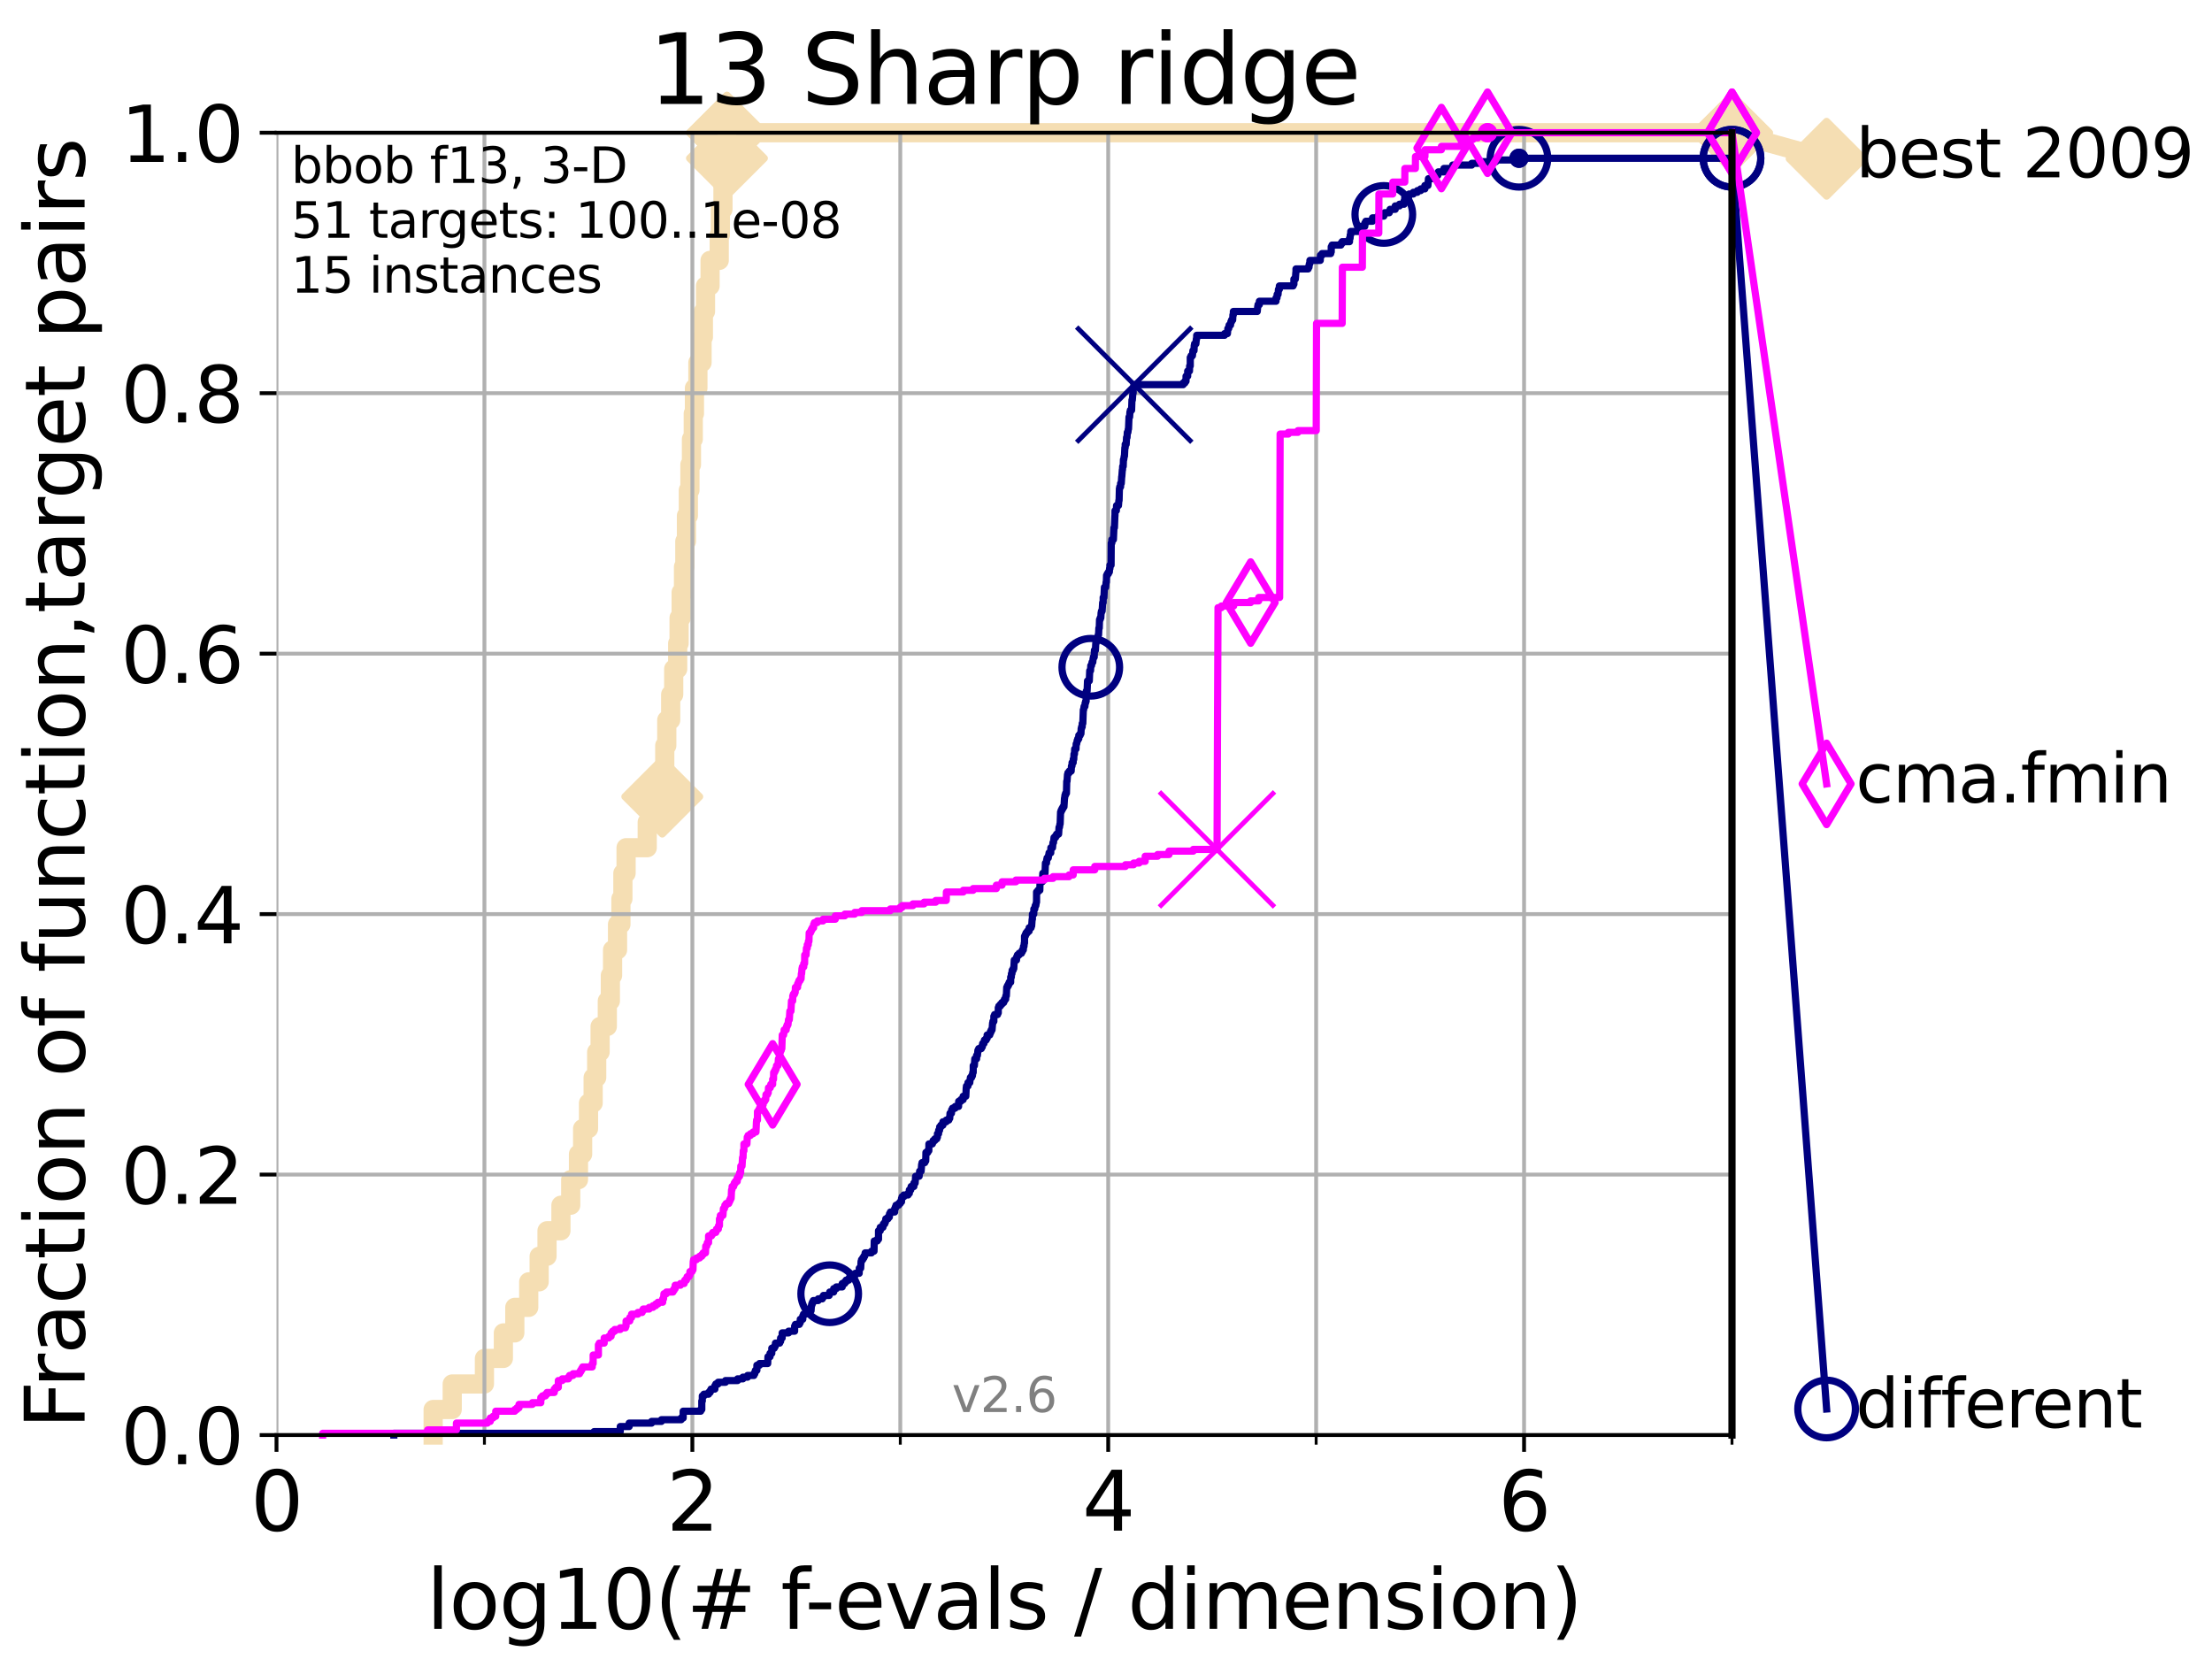 <?xml version="1.0" encoding="utf-8" standalone="no"?>
<!DOCTYPE svg PUBLIC "-//W3C//DTD SVG 1.1//EN"
  "http://www.w3.org/Graphics/SVG/1.1/DTD/svg11.dtd">
<svg height="345.6pt" version="1.1" viewBox="0 0 460.8 345.6" width="460.8pt" xmlns="http://www.w3.org/2000/svg" xmlns:xlink="http://www.w3.org/1999/xlink">
 <defs>
  <style type="text/css">*{stroke-linecap:butt;stroke-linejoin:round;}</style>
 </defs>
 <g id="figure_1">
  <g id="patch_1">
   <path d="M 0 345.6 
L 460.8 345.6 
L 460.8 0 
L 0 0 
z
" style="fill:#ffffff;"/>
  </g>
  <g id="axes_1">
   <g id="patch_2">
    <path d="M 57.6 298.944 
L 360.806 298.944 
L 360.806 27.648 
L 57.6 27.648 
z
" style="fill:#ffffff;"/>
   </g>
   <g id="line2d_1">
    <path d="M 90.231 298.944 
L 90.231 293.624 
L 94.206 293.624 
L 94.206 288.305 
L 100.915 288.305 
L 100.915 282.985 
L 104.86 282.985 
L 104.86 277.666 
L 107.245 277.666 
L 107.245 272.346 
L 110.145 272.346 
L 110.145 267.027 
L 112.318 267.027 
L 112.318 261.707 
L 113.954 261.707 
L 113.954 256.388 
L 116.854 256.388 
L 116.854 251.068 
L 118.89 251.068 
L 118.89 245.749 
L 120.507 245.749 
L 120.507 240.429 
L 121.372 240.429 
L 121.372 235.11 
L 122.599 235.11 
L 122.599 229.79 
L 123.564 229.79 
L 123.564 224.471 
L 124.302 224.471 
L 124.302 219.151 
L 125.012 219.151 
L 125.012 213.832 
L 126.517 213.832 
L 126.517 208.512 
L 127.15 208.512 
L 127.15 203.192 
L 127.61 203.192 
L 127.61 197.873 
L 128.643 197.873 
L 128.643 192.553 
L 129.348 192.553 
L 129.348 187.234 
L 129.759 187.234 
L 129.759 181.914 
L 130.423 181.914 
L 130.423 176.595 
L 134.829 176.595 
L 134.829 171.275 
L 136.883 171.275 
L 136.883 165.956 
L 137.963 165.956 
L 137.963 160.636 
L 138.481 160.636 
L 138.481 155.317 
L 138.902 155.317 
L 138.902 149.997 
L 139.717 149.997 
L 139.717 144.678 
L 140.344 144.678 
L 140.344 139.358 
L 141.173 139.358 
L 141.173 134.039 
L 141.466 134.039 
L 141.466 128.719 
L 141.897 128.719 
L 141.897 123.4 
L 142.387 123.4 
L 142.387 118.08 
L 142.662 118.08 
L 142.662 112.76 
L 143 112.76 
L 143 107.441 
L 143.397 107.441 
L 143.397 102.121 
L 143.722 102.121 
L 143.722 96.802 
L 144.041 96.802 
L 144.041 91.482 
L 144.418 91.482 
L 144.418 86.163 
L 144.664 86.163 
L 144.664 80.843 
L 145.386 80.843 
L 145.386 75.524 
L 146.25 75.524 
L 146.25 70.204 
L 146.53 70.204 
L 146.53 64.885 
L 146.968 64.885 
L 146.968 59.565 
L 147.92 59.565 
L 147.92 54.246 
L 149.829 54.246 
L 149.829 48.926 
L 150.061 48.926 
L 150.061 43.607 
L 150.605 43.607 
L 150.605 38.287 
L 151.133 38.287 
L 151.133 32.968 
L 151.435 32.968 
L 151.435 27.648 
L 360.806 27.648 
" style="fill:none;stroke:#f5deb3;stroke-linecap:square;stroke-width:4;"/>
   </g>
   <g id="line2d_2">
    <defs>
     <path d="M -0 7.778 
L 7.778 0 
L 0 -7.778 
L -7.778 -0 
z
" id="m8590b31d25" style="stroke:#f5deb3;stroke-linejoin:miter;stroke-width:1.5;"/>
    </defs>
    <g>
     <use style="fill:#f5deb3;stroke:#f5deb3;stroke-linejoin:miter;stroke-width:1.5;" x="137.963" xlink:href="#m8590b31d25" y="165.956"/>
     <use style="fill:#f5deb3;stroke:#f5deb3;stroke-linejoin:miter;stroke-width:1.5;" x="151.435" xlink:href="#m8590b31d25" y="32.968"/>
     <use style="fill:#f5deb3;stroke:#f5deb3;stroke-linejoin:miter;stroke-width:1.5;" x="151.435" xlink:href="#m8590b31d25" y="27.648"/>
     <use style="fill:#f5deb3;stroke:#f5deb3;stroke-linejoin:miter;stroke-width:1.5;" x="151.435" xlink:href="#m8590b31d25" y="27.648"/>
     <use style="fill:#f5deb3;stroke:#f5deb3;stroke-linejoin:miter;stroke-width:1.5;" x="360.806" xlink:href="#m8590b31d25" y="27.648"/>
    </g>
   </g>
   <g id="line2d_3">
    <path style="fill:none;stroke:#f5deb3;stroke-linecap:square;stroke-width:4;"/>
    <g/>
   </g>
   <g id="line2d_4">
    <path d="M 360.806 27.648 
L 380.515 33.074 
" style="fill:none;stroke:#f5deb3;stroke-linecap:square;stroke-width:4;"/>
    <g>
     <use style="fill:#f5deb3;stroke:#f5deb3;stroke-linejoin:miter;stroke-width:1.5;" x="360.806" xlink:href="#m8590b31d25" y="27.648"/>
     <use style="fill:#f5deb3;stroke:#f5deb3;stroke-linejoin:miter;stroke-width:1.5;" x="380.515" xlink:href="#m8590b31d25" y="33.074"/>
    </g>
   </g>
   <g id="matplotlib.axis_1">
    <g id="xtick_1">
     <g id="line2d_5">
      <path clip-path="url(#p95818cb58b)" d="M 57.6 298.944 
L 57.6 27.648 
" style="fill:none;stroke:#b0b0b0;stroke-linecap:square;stroke-width:0.8;"/>
     </g>
     <g id="line2d_6">
      <defs>
       <path d="M 0 0 
L 0 3.5 
" id="m49d0e97007" style="stroke:#000000;stroke-width:0.8;"/>
      </defs>
      <g>
       <use style="stroke:#000000;stroke-width:0.8;" x="57.6" xlink:href="#m49d0e97007" y="298.944"/>
      </g>
     </g>
     <g id="text_1">
      <!-- 0 -->
      <g transform="translate(52.192 318.861)scale(0.17 -0.17)">
       <defs>
        <path d="M 2034 4250 
Q 1547 4250 1301 3770 
Q 1056 3291 1056 2328 
Q 1056 1369 1301 889 
Q 1547 409 2034 409 
Q 2525 409 2770 889 
Q 3016 1369 3016 2328 
Q 3016 3291 2770 3770 
Q 2525 4250 2034 4250 
z
M 2034 4750 
Q 2819 4750 3233 4129 
Q 3647 3509 3647 2328 
Q 3647 1150 3233 529 
Q 2819 -91 2034 -91 
Q 1250 -91 836 529 
Q 422 1150 422 2328 
Q 422 3509 836 4129 
Q 1250 4750 2034 4750 
z
" id="DejaVuSans-30" transform="scale(0.016)"/>
       </defs>
       <use xlink:href="#DejaVuSans-30"/>
      </g>
     </g>
    </g>
    <g id="xtick_2">
     <g id="line2d_7">
      <path clip-path="url(#p95818cb58b)" d="M 144.23 298.944 
L 144.23 27.648 
" style="fill:none;stroke:#b0b0b0;stroke-linecap:square;stroke-width:0.8;"/>
     </g>
     <g id="line2d_8">
      <g>
       <use style="stroke:#000000;stroke-width:0.8;" x="144.23" xlink:href="#m49d0e97007" y="298.944"/>
      </g>
     </g>
     <g id="text_2">
      <!-- 2 -->
      <g transform="translate(138.822 318.861)scale(0.17 -0.17)">
       <defs>
        <path d="M 1228 531 
L 3431 531 
L 3431 0 
L 469 0 
L 469 531 
Q 828 903 1448 1529 
Q 2069 2156 2228 2338 
Q 2531 2678 2651 2914 
Q 2772 3150 2772 3378 
Q 2772 3750 2511 3984 
Q 2250 4219 1831 4219 
Q 1534 4219 1204 4116 
Q 875 4013 500 3803 
L 500 4441 
Q 881 4594 1212 4672 
Q 1544 4750 1819 4750 
Q 2544 4750 2975 4387 
Q 3406 4025 3406 3419 
Q 3406 3131 3298 2873 
Q 3191 2616 2906 2266 
Q 2828 2175 2409 1742 
Q 1991 1309 1228 531 
z
" id="DejaVuSans-32" transform="scale(0.016)"/>
       </defs>
       <use xlink:href="#DejaVuSans-32"/>
      </g>
     </g>
    </g>
    <g id="xtick_3">
     <g id="line2d_9">
      <path clip-path="url(#p95818cb58b)" d="M 230.861 298.944 
L 230.861 27.648 
" style="fill:none;stroke:#b0b0b0;stroke-linecap:square;stroke-width:0.8;"/>
     </g>
     <g id="line2d_10">
      <g>
       <use style="stroke:#000000;stroke-width:0.8;" x="230.861" xlink:href="#m49d0e97007" y="298.944"/>
      </g>
     </g>
     <g id="text_3">
      <!-- 4 -->
      <g transform="translate(225.453 318.861)scale(0.17 -0.17)">
       <defs>
        <path d="M 2419 4116 
L 825 1625 
L 2419 1625 
L 2419 4116 
z
M 2253 4666 
L 3047 4666 
L 3047 1625 
L 3713 1625 
L 3713 1100 
L 3047 1100 
L 3047 0 
L 2419 0 
L 2419 1100 
L 313 1100 
L 313 1709 
L 2253 4666 
z
" id="DejaVuSans-34" transform="scale(0.016)"/>
       </defs>
       <use xlink:href="#DejaVuSans-34"/>
      </g>
     </g>
    </g>
    <g id="xtick_4">
     <g id="line2d_11">
      <path clip-path="url(#p95818cb58b)" d="M 317.491 298.944 
L 317.491 27.648 
" style="fill:none;stroke:#b0b0b0;stroke-linecap:square;stroke-width:0.8;"/>
     </g>
     <g id="line2d_12">
      <g>
       <use style="stroke:#000000;stroke-width:0.8;" x="317.491" xlink:href="#m49d0e97007" y="298.944"/>
      </g>
     </g>
     <g id="text_4">
      <!-- 6 -->
      <g transform="translate(312.083 318.861)scale(0.17 -0.17)">
       <defs>
        <path d="M 2113 2584 
Q 1688 2584 1439 2293 
Q 1191 2003 1191 1497 
Q 1191 994 1439 701 
Q 1688 409 2113 409 
Q 2538 409 2786 701 
Q 3034 994 3034 1497 
Q 3034 2003 2786 2293 
Q 2538 2584 2113 2584 
z
M 3366 4563 
L 3366 3988 
Q 3128 4100 2886 4159 
Q 2644 4219 2406 4219 
Q 1781 4219 1451 3797 
Q 1122 3375 1075 2522 
Q 1259 2794 1537 2939 
Q 1816 3084 2150 3084 
Q 2853 3084 3261 2657 
Q 3669 2231 3669 1497 
Q 3669 778 3244 343 
Q 2819 -91 2113 -91 
Q 1303 -91 875 529 
Q 447 1150 447 2328 
Q 447 3434 972 4092 
Q 1497 4750 2381 4750 
Q 2619 4750 2861 4703 
Q 3103 4656 3366 4563 
z
" id="DejaVuSans-36" transform="scale(0.016)"/>
       </defs>
       <use xlink:href="#DejaVuSans-36"/>
      </g>
     </g>
    </g>
    <g id="xtick_5">
     <g id="line2d_13">
      <path clip-path="url(#p95818cb58b)" d="M 100.915 298.944 
L 100.915 27.648 
" style="fill:none;stroke:#b0b0b0;stroke-linecap:square;stroke-width:0.8;"/>
     </g>
     <g id="line2d_14">
      <defs>
       <path d="M 0 0 
L 0 2 
" id="m2786592fd9" style="stroke:#000000;stroke-width:0.6;"/>
      </defs>
      <g>
       <use style="stroke:#000000;stroke-width:0.6;" x="100.915" xlink:href="#m2786592fd9" y="298.944"/>
      </g>
     </g>
    </g>
    <g id="xtick_6">
     <g id="line2d_15">
      <path clip-path="url(#p95818cb58b)" d="M 187.546 298.944 
L 187.546 27.648 
" style="fill:none;stroke:#b0b0b0;stroke-linecap:square;stroke-width:0.8;"/>
     </g>
     <g id="line2d_16">
      <g>
       <use style="stroke:#000000;stroke-width:0.6;" x="187.546" xlink:href="#m2786592fd9" y="298.944"/>
      </g>
     </g>
    </g>
    <g id="xtick_7">
     <g id="line2d_17">
      <path clip-path="url(#p95818cb58b)" d="M 274.176 298.944 
L 274.176 27.648 
" style="fill:none;stroke:#b0b0b0;stroke-linecap:square;stroke-width:0.8;"/>
     </g>
     <g id="line2d_18">
      <g>
       <use style="stroke:#000000;stroke-width:0.6;" x="274.176" xlink:href="#m2786592fd9" y="298.944"/>
      </g>
     </g>
    </g>
    <g id="xtick_8">
     <g id="line2d_19">
      <path clip-path="url(#p95818cb58b)" d="M 360.806 298.944 
L 360.806 27.648 
" style="fill:none;stroke:#b0b0b0;stroke-linecap:square;stroke-width:0.8;"/>
     </g>
     <g id="line2d_20">
      <g>
       <use style="stroke:#000000;stroke-width:0.6;" x="360.806" xlink:href="#m2786592fd9" y="298.944"/>
      </g>
     </g>
    </g>
    <g id="text_5">
     <!-- log10(# f-evals / dimension) -->
     <g transform="translate(88.823 339.314)scale(0.17 -0.17)">
      <defs>
       <path d="M 603 4863 
L 1178 4863 
L 1178 0 
L 603 0 
L 603 4863 
z
" id="DejaVuSans-6c" transform="scale(0.016)"/>
       <path d="M 1959 3097 
Q 1497 3097 1228 2736 
Q 959 2375 959 1747 
Q 959 1119 1226 758 
Q 1494 397 1959 397 
Q 2419 397 2687 759 
Q 2956 1122 2956 1747 
Q 2956 2369 2687 2733 
Q 2419 3097 1959 3097 
z
M 1959 3584 
Q 2709 3584 3137 3096 
Q 3566 2609 3566 1747 
Q 3566 888 3137 398 
Q 2709 -91 1959 -91 
Q 1206 -91 779 398 
Q 353 888 353 1747 
Q 353 2609 779 3096 
Q 1206 3584 1959 3584 
z
" id="DejaVuSans-6f" transform="scale(0.016)"/>
       <path d="M 2906 1791 
Q 2906 2416 2648 2759 
Q 2391 3103 1925 3103 
Q 1463 3103 1205 2759 
Q 947 2416 947 1791 
Q 947 1169 1205 825 
Q 1463 481 1925 481 
Q 2391 481 2648 825 
Q 2906 1169 2906 1791 
z
M 3481 434 
Q 3481 -459 3084 -895 
Q 2688 -1331 1869 -1331 
Q 1566 -1331 1297 -1286 
Q 1028 -1241 775 -1147 
L 775 -588 
Q 1028 -725 1275 -790 
Q 1522 -856 1778 -856 
Q 2344 -856 2625 -561 
Q 2906 -266 2906 331 
L 2906 616 
Q 2728 306 2450 153 
Q 2172 0 1784 0 
Q 1141 0 747 490 
Q 353 981 353 1791 
Q 353 2603 747 3093 
Q 1141 3584 1784 3584 
Q 2172 3584 2450 3431 
Q 2728 3278 2906 2969 
L 2906 3500 
L 3481 3500 
L 3481 434 
z
" id="DejaVuSans-67" transform="scale(0.016)"/>
       <path d="M 794 531 
L 1825 531 
L 1825 4091 
L 703 3866 
L 703 4441 
L 1819 4666 
L 2450 4666 
L 2450 531 
L 3481 531 
L 3481 0 
L 794 0 
L 794 531 
z
" id="DejaVuSans-31" transform="scale(0.016)"/>
       <path d="M 1984 4856 
Q 1566 4138 1362 3434 
Q 1159 2731 1159 2009 
Q 1159 1288 1364 580 
Q 1569 -128 1984 -844 
L 1484 -844 
Q 1016 -109 783 600 
Q 550 1309 550 2009 
Q 550 2706 781 3412 
Q 1013 4119 1484 4856 
L 1984 4856 
z
" id="DejaVuSans-28" transform="scale(0.016)"/>
       <path d="M 3272 2816 
L 2363 2816 
L 2100 1772 
L 3016 1772 
L 3272 2816 
z
M 2803 4594 
L 2478 3297 
L 3391 3297 
L 3719 4594 
L 4219 4594 
L 3897 3297 
L 4872 3297 
L 4872 2816 
L 3775 2816 
L 3519 1772 
L 4513 1772 
L 4513 1294 
L 3397 1294 
L 3072 0 
L 2572 0 
L 2894 1294 
L 1978 1294 
L 1656 0 
L 1153 0 
L 1478 1294 
L 494 1294 
L 494 1772 
L 1594 1772 
L 1856 2816 
L 850 2816 
L 850 3297 
L 1978 3297 
L 2297 4594 
L 2803 4594 
z
" id="DejaVuSans-23" transform="scale(0.016)"/>
       <path id="DejaVuSans-20" transform="scale(0.016)"/>
       <path d="M 2375 4863 
L 2375 4384 
L 1825 4384 
Q 1516 4384 1395 4259 
Q 1275 4134 1275 3809 
L 1275 3500 
L 2222 3500 
L 2222 3053 
L 1275 3053 
L 1275 0 
L 697 0 
L 697 3053 
L 147 3053 
L 147 3500 
L 697 3500 
L 697 3744 
Q 697 4328 969 4595 
Q 1241 4863 1831 4863 
L 2375 4863 
z
" id="DejaVuSans-66" transform="scale(0.016)"/>
       <path d="M 313 2009 
L 1997 2009 
L 1997 1497 
L 313 1497 
L 313 2009 
z
" id="DejaVuSans-2d" transform="scale(0.016)"/>
       <path d="M 3597 1894 
L 3597 1613 
L 953 1613 
Q 991 1019 1311 708 
Q 1631 397 2203 397 
Q 2534 397 2845 478 
Q 3156 559 3463 722 
L 3463 178 
Q 3153 47 2828 -22 
Q 2503 -91 2169 -91 
Q 1331 -91 842 396 
Q 353 884 353 1716 
Q 353 2575 817 3079 
Q 1281 3584 2069 3584 
Q 2775 3584 3186 3129 
Q 3597 2675 3597 1894 
z
M 3022 2063 
Q 3016 2534 2758 2815 
Q 2500 3097 2075 3097 
Q 1594 3097 1305 2825 
Q 1016 2553 972 2059 
L 3022 2063 
z
" id="DejaVuSans-65" transform="scale(0.016)"/>
       <path d="M 191 3500 
L 800 3500 
L 1894 563 
L 2988 3500 
L 3597 3500 
L 2284 0 
L 1503 0 
L 191 3500 
z
" id="DejaVuSans-76" transform="scale(0.016)"/>
       <path d="M 2194 1759 
Q 1497 1759 1228 1600 
Q 959 1441 959 1056 
Q 959 750 1161 570 
Q 1363 391 1709 391 
Q 2188 391 2477 730 
Q 2766 1069 2766 1631 
L 2766 1759 
L 2194 1759 
z
M 3341 1997 
L 3341 0 
L 2766 0 
L 2766 531 
Q 2569 213 2275 61 
Q 1981 -91 1556 -91 
Q 1019 -91 701 211 
Q 384 513 384 1019 
Q 384 1609 779 1909 
Q 1175 2209 1959 2209 
L 2766 2209 
L 2766 2266 
Q 2766 2663 2505 2880 
Q 2244 3097 1772 3097 
Q 1472 3097 1187 3025 
Q 903 2953 641 2809 
L 641 3341 
Q 956 3463 1253 3523 
Q 1550 3584 1831 3584 
Q 2591 3584 2966 3190 
Q 3341 2797 3341 1997 
z
" id="DejaVuSans-61" transform="scale(0.016)"/>
       <path d="M 2834 3397 
L 2834 2853 
Q 2591 2978 2328 3040 
Q 2066 3103 1784 3103 
Q 1356 3103 1142 2972 
Q 928 2841 928 2578 
Q 928 2378 1081 2264 
Q 1234 2150 1697 2047 
L 1894 2003 
Q 2506 1872 2764 1633 
Q 3022 1394 3022 966 
Q 3022 478 2636 193 
Q 2250 -91 1575 -91 
Q 1294 -91 989 -36 
Q 684 19 347 128 
L 347 722 
Q 666 556 975 473 
Q 1284 391 1588 391 
Q 1994 391 2212 530 
Q 2431 669 2431 922 
Q 2431 1156 2273 1281 
Q 2116 1406 1581 1522 
L 1381 1569 
Q 847 1681 609 1914 
Q 372 2147 372 2553 
Q 372 3047 722 3315 
Q 1072 3584 1716 3584 
Q 2034 3584 2315 3537 
Q 2597 3491 2834 3397 
z
" id="DejaVuSans-73" transform="scale(0.016)"/>
       <path d="M 1625 4666 
L 2156 4666 
L 531 -594 
L 0 -594 
L 1625 4666 
z
" id="DejaVuSans-2f" transform="scale(0.016)"/>
       <path d="M 2906 2969 
L 2906 4863 
L 3481 4863 
L 3481 0 
L 2906 0 
L 2906 525 
Q 2725 213 2448 61 
Q 2172 -91 1784 -91 
Q 1150 -91 751 415 
Q 353 922 353 1747 
Q 353 2572 751 3078 
Q 1150 3584 1784 3584 
Q 2172 3584 2448 3432 
Q 2725 3281 2906 2969 
z
M 947 1747 
Q 947 1113 1208 752 
Q 1469 391 1925 391 
Q 2381 391 2643 752 
Q 2906 1113 2906 1747 
Q 2906 2381 2643 2742 
Q 2381 3103 1925 3103 
Q 1469 3103 1208 2742 
Q 947 2381 947 1747 
z
" id="DejaVuSans-64" transform="scale(0.016)"/>
       <path d="M 603 3500 
L 1178 3500 
L 1178 0 
L 603 0 
L 603 3500 
z
M 603 4863 
L 1178 4863 
L 1178 4134 
L 603 4134 
L 603 4863 
z
" id="DejaVuSans-69" transform="scale(0.016)"/>
       <path d="M 3328 2828 
Q 3544 3216 3844 3400 
Q 4144 3584 4550 3584 
Q 5097 3584 5394 3201 
Q 5691 2819 5691 2113 
L 5691 0 
L 5113 0 
L 5113 2094 
Q 5113 2597 4934 2840 
Q 4756 3084 4391 3084 
Q 3944 3084 3684 2787 
Q 3425 2491 3425 1978 
L 3425 0 
L 2847 0 
L 2847 2094 
Q 2847 2600 2669 2842 
Q 2491 3084 2119 3084 
Q 1678 3084 1418 2786 
Q 1159 2488 1159 1978 
L 1159 0 
L 581 0 
L 581 3500 
L 1159 3500 
L 1159 2956 
Q 1356 3278 1631 3431 
Q 1906 3584 2284 3584 
Q 2666 3584 2933 3390 
Q 3200 3197 3328 2828 
z
" id="DejaVuSans-6d" transform="scale(0.016)"/>
       <path d="M 3513 2113 
L 3513 0 
L 2938 0 
L 2938 2094 
Q 2938 2591 2744 2837 
Q 2550 3084 2163 3084 
Q 1697 3084 1428 2787 
Q 1159 2491 1159 1978 
L 1159 0 
L 581 0 
L 581 3500 
L 1159 3500 
L 1159 2956 
Q 1366 3272 1645 3428 
Q 1925 3584 2291 3584 
Q 2894 3584 3203 3211 
Q 3513 2838 3513 2113 
z
" id="DejaVuSans-6e" transform="scale(0.016)"/>
       <path d="M 513 4856 
L 1013 4856 
Q 1481 4119 1714 3412 
Q 1947 2706 1947 2009 
Q 1947 1309 1714 600 
Q 1481 -109 1013 -844 
L 513 -844 
Q 928 -128 1133 580 
Q 1338 1288 1338 2009 
Q 1338 2731 1133 3434 
Q 928 4138 513 4856 
z
" id="DejaVuSans-29" transform="scale(0.016)"/>
      </defs>
      <use xlink:href="#DejaVuSans-6c"/>
      <use x="27.783" xlink:href="#DejaVuSans-6f"/>
      <use x="88.965" xlink:href="#DejaVuSans-67"/>
      <use x="152.441" xlink:href="#DejaVuSans-31"/>
      <use x="216.064" xlink:href="#DejaVuSans-30"/>
      <use x="279.688" xlink:href="#DejaVuSans-28"/>
      <use x="318.701" xlink:href="#DejaVuSans-23"/>
      <use x="402.49" xlink:href="#DejaVuSans-20"/>
      <use x="434.277" xlink:href="#DejaVuSans-66"/>
      <use x="463.982" xlink:href="#DejaVuSans-2d"/>
      <use x="500.066" xlink:href="#DejaVuSans-65"/>
      <use x="561.59" xlink:href="#DejaVuSans-76"/>
      <use x="620.77" xlink:href="#DejaVuSans-61"/>
      <use x="682.049" xlink:href="#DejaVuSans-6c"/>
      <use x="709.832" xlink:href="#DejaVuSans-73"/>
      <use x="761.932" xlink:href="#DejaVuSans-20"/>
      <use x="793.719" xlink:href="#DejaVuSans-2f"/>
      <use x="827.41" xlink:href="#DejaVuSans-20"/>
      <use x="859.197" xlink:href="#DejaVuSans-64"/>
      <use x="922.674" xlink:href="#DejaVuSans-69"/>
      <use x="950.457" xlink:href="#DejaVuSans-6d"/>
      <use x="1047.869" xlink:href="#DejaVuSans-65"/>
      <use x="1109.393" xlink:href="#DejaVuSans-6e"/>
      <use x="1172.771" xlink:href="#DejaVuSans-73"/>
      <use x="1224.871" xlink:href="#DejaVuSans-69"/>
      <use x="1252.654" xlink:href="#DejaVuSans-6f"/>
      <use x="1313.836" xlink:href="#DejaVuSans-6e"/>
      <use x="1377.215" xlink:href="#DejaVuSans-29"/>
     </g>
    </g>
   </g>
   <g id="matplotlib.axis_2">
    <g id="ytick_1">
     <g id="line2d_21">
      <path clip-path="url(#p95818cb58b)" d="M 57.6 298.944 
L 360.806 298.944 
" style="fill:none;stroke:#b0b0b0;stroke-linecap:square;stroke-width:0.8;"/>
     </g>
     <g id="line2d_22">
      <defs>
       <path d="M 0 0 
L -3.5 0 
" id="me559fd9a2b" style="stroke:#000000;stroke-width:0.8;"/>
      </defs>
      <g>
       <use style="stroke:#000000;stroke-width:0.8;" x="57.6" xlink:href="#me559fd9a2b" y="298.944"/>
      </g>
     </g>
     <g id="text_6">
      <!-- 0.0 -->
      <g transform="translate(25.155 305.023)scale(0.16 -0.16)">
       <defs>
        <path d="M 684 794 
L 1344 794 
L 1344 0 
L 684 0 
L 684 794 
z
" id="DejaVuSans-2e" transform="scale(0.016)"/>
       </defs>
       <use xlink:href="#DejaVuSans-30"/>
       <use x="63.623" xlink:href="#DejaVuSans-2e"/>
       <use x="95.41" xlink:href="#DejaVuSans-30"/>
      </g>
     </g>
    </g>
    <g id="ytick_2">
     <g id="line2d_23">
      <path clip-path="url(#p95818cb58b)" d="M 57.6 244.685 
L 360.806 244.685 
" style="fill:none;stroke:#b0b0b0;stroke-linecap:square;stroke-width:0.8;"/>
     </g>
     <g id="line2d_24">
      <g>
       <use style="stroke:#000000;stroke-width:0.8;" x="57.6" xlink:href="#me559fd9a2b" y="244.685"/>
      </g>
     </g>
     <g id="text_7">
      <!-- 0.2 -->
      <g transform="translate(25.155 250.764)scale(0.16 -0.16)">
       <use xlink:href="#DejaVuSans-30"/>
       <use x="63.623" xlink:href="#DejaVuSans-2e"/>
       <use x="95.41" xlink:href="#DejaVuSans-32"/>
      </g>
     </g>
    </g>
    <g id="ytick_3">
     <g id="line2d_25">
      <path clip-path="url(#p95818cb58b)" d="M 57.6 190.426 
L 360.806 190.426 
" style="fill:none;stroke:#b0b0b0;stroke-linecap:square;stroke-width:0.8;"/>
     </g>
     <g id="line2d_26">
      <g>
       <use style="stroke:#000000;stroke-width:0.8;" x="57.6" xlink:href="#me559fd9a2b" y="190.426"/>
      </g>
     </g>
     <g id="text_8">
      <!-- 0.4 -->
      <g transform="translate(25.155 196.504)scale(0.16 -0.16)">
       <use xlink:href="#DejaVuSans-30"/>
       <use x="63.623" xlink:href="#DejaVuSans-2e"/>
       <use x="95.41" xlink:href="#DejaVuSans-34"/>
      </g>
     </g>
    </g>
    <g id="ytick_4">
     <g id="line2d_27">
      <path clip-path="url(#p95818cb58b)" d="M 57.6 136.166 
L 360.806 136.166 
" style="fill:none;stroke:#b0b0b0;stroke-linecap:square;stroke-width:0.8;"/>
     </g>
     <g id="line2d_28">
      <g>
       <use style="stroke:#000000;stroke-width:0.8;" x="57.6" xlink:href="#me559fd9a2b" y="136.166"/>
      </g>
     </g>
     <g id="text_9">
      <!-- 0.6 -->
      <g transform="translate(25.155 142.245)scale(0.16 -0.16)">
       <use xlink:href="#DejaVuSans-30"/>
       <use x="63.623" xlink:href="#DejaVuSans-2e"/>
       <use x="95.41" xlink:href="#DejaVuSans-36"/>
      </g>
     </g>
    </g>
    <g id="ytick_5">
     <g id="line2d_29">
      <path clip-path="url(#p95818cb58b)" d="M 57.6 81.907 
L 360.806 81.907 
" style="fill:none;stroke:#b0b0b0;stroke-linecap:square;stroke-width:0.8;"/>
     </g>
     <g id="line2d_30">
      <g>
       <use style="stroke:#000000;stroke-width:0.8;" x="57.6" xlink:href="#me559fd9a2b" y="81.907"/>
      </g>
     </g>
     <g id="text_10">
      <!-- 0.8 -->
      <g transform="translate(25.155 87.986)scale(0.16 -0.16)">
       <defs>
        <path d="M 2034 2216 
Q 1584 2216 1326 1975 
Q 1069 1734 1069 1313 
Q 1069 891 1326 650 
Q 1584 409 2034 409 
Q 2484 409 2743 651 
Q 3003 894 3003 1313 
Q 3003 1734 2745 1975 
Q 2488 2216 2034 2216 
z
M 1403 2484 
Q 997 2584 770 2862 
Q 544 3141 544 3541 
Q 544 4100 942 4425 
Q 1341 4750 2034 4750 
Q 2731 4750 3128 4425 
Q 3525 4100 3525 3541 
Q 3525 3141 3298 2862 
Q 3072 2584 2669 2484 
Q 3125 2378 3379 2068 
Q 3634 1759 3634 1313 
Q 3634 634 3220 271 
Q 2806 -91 2034 -91 
Q 1263 -91 848 271 
Q 434 634 434 1313 
Q 434 1759 690 2068 
Q 947 2378 1403 2484 
z
M 1172 3481 
Q 1172 3119 1398 2916 
Q 1625 2713 2034 2713 
Q 2441 2713 2670 2916 
Q 2900 3119 2900 3481 
Q 2900 3844 2670 4047 
Q 2441 4250 2034 4250 
Q 1625 4250 1398 4047 
Q 1172 3844 1172 3481 
z
" id="DejaVuSans-38" transform="scale(0.016)"/>
       </defs>
       <use xlink:href="#DejaVuSans-30"/>
       <use x="63.623" xlink:href="#DejaVuSans-2e"/>
       <use x="95.41" xlink:href="#DejaVuSans-38"/>
      </g>
     </g>
    </g>
    <g id="ytick_6">
     <g id="line2d_31">
      <path clip-path="url(#p95818cb58b)" d="M 57.6 27.648 
L 360.806 27.648 
" style="fill:none;stroke:#b0b0b0;stroke-linecap:square;stroke-width:0.8;"/>
     </g>
     <g id="line2d_32">
      <g>
       <use style="stroke:#000000;stroke-width:0.8;" x="57.6" xlink:href="#me559fd9a2b" y="27.648"/>
      </g>
     </g>
     <g id="text_11">
      <!-- 1.0 -->
      <g transform="translate(25.155 33.727)scale(0.16 -0.16)">
       <use xlink:href="#DejaVuSans-31"/>
       <use x="63.623" xlink:href="#DejaVuSans-2e"/>
       <use x="95.41" xlink:href="#DejaVuSans-30"/>
      </g>
     </g>
    </g>
    <g id="text_12">
     <!-- Fraction of function,target pairs -->
     <g transform="translate(17.62 297.681)rotate(-90)scale(0.17 -0.17)">
      <defs>
       <path d="M 628 4666 
L 3309 4666 
L 3309 4134 
L 1259 4134 
L 1259 2759 
L 3109 2759 
L 3109 2228 
L 1259 2228 
L 1259 0 
L 628 0 
L 628 4666 
z
" id="DejaVuSans-46" transform="scale(0.016)"/>
       <path d="M 2631 2963 
Q 2534 3019 2420 3045 
Q 2306 3072 2169 3072 
Q 1681 3072 1420 2755 
Q 1159 2438 1159 1844 
L 1159 0 
L 581 0 
L 581 3500 
L 1159 3500 
L 1159 2956 
Q 1341 3275 1631 3429 
Q 1922 3584 2338 3584 
Q 2397 3584 2469 3576 
Q 2541 3569 2628 3553 
L 2631 2963 
z
" id="DejaVuSans-72" transform="scale(0.016)"/>
       <path d="M 3122 3366 
L 3122 2828 
Q 2878 2963 2633 3030 
Q 2388 3097 2138 3097 
Q 1578 3097 1268 2742 
Q 959 2388 959 1747 
Q 959 1106 1268 751 
Q 1578 397 2138 397 
Q 2388 397 2633 464 
Q 2878 531 3122 666 
L 3122 134 
Q 2881 22 2623 -34 
Q 2366 -91 2075 -91 
Q 1284 -91 818 406 
Q 353 903 353 1747 
Q 353 2603 823 3093 
Q 1294 3584 2113 3584 
Q 2378 3584 2631 3529 
Q 2884 3475 3122 3366 
z
" id="DejaVuSans-63" transform="scale(0.016)"/>
       <path d="M 1172 4494 
L 1172 3500 
L 2356 3500 
L 2356 3053 
L 1172 3053 
L 1172 1153 
Q 1172 725 1289 603 
Q 1406 481 1766 481 
L 2356 481 
L 2356 0 
L 1766 0 
Q 1100 0 847 248 
Q 594 497 594 1153 
L 594 3053 
L 172 3053 
L 172 3500 
L 594 3500 
L 594 4494 
L 1172 4494 
z
" id="DejaVuSans-74" transform="scale(0.016)"/>
       <path d="M 544 1381 
L 544 3500 
L 1119 3500 
L 1119 1403 
Q 1119 906 1312 657 
Q 1506 409 1894 409 
Q 2359 409 2629 706 
Q 2900 1003 2900 1516 
L 2900 3500 
L 3475 3500 
L 3475 0 
L 2900 0 
L 2900 538 
Q 2691 219 2414 64 
Q 2138 -91 1772 -91 
Q 1169 -91 856 284 
Q 544 659 544 1381 
z
M 1991 3584 
L 1991 3584 
z
" id="DejaVuSans-75" transform="scale(0.016)"/>
       <path d="M 750 794 
L 1409 794 
L 1409 256 
L 897 -744 
L 494 -744 
L 750 256 
L 750 794 
z
" id="DejaVuSans-2c" transform="scale(0.016)"/>
       <path d="M 1159 525 
L 1159 -1331 
L 581 -1331 
L 581 3500 
L 1159 3500 
L 1159 2969 
Q 1341 3281 1617 3432 
Q 1894 3584 2278 3584 
Q 2916 3584 3314 3078 
Q 3713 2572 3713 1747 
Q 3713 922 3314 415 
Q 2916 -91 2278 -91 
Q 1894 -91 1617 61 
Q 1341 213 1159 525 
z
M 3116 1747 
Q 3116 2381 2855 2742 
Q 2594 3103 2138 3103 
Q 1681 3103 1420 2742 
Q 1159 2381 1159 1747 
Q 1159 1113 1420 752 
Q 1681 391 2138 391 
Q 2594 391 2855 752 
Q 3116 1113 3116 1747 
z
" id="DejaVuSans-70" transform="scale(0.016)"/>
      </defs>
      <use xlink:href="#DejaVuSans-46"/>
      <use x="50.27" xlink:href="#DejaVuSans-72"/>
      <use x="91.383" xlink:href="#DejaVuSans-61"/>
      <use x="152.662" xlink:href="#DejaVuSans-63"/>
      <use x="207.643" xlink:href="#DejaVuSans-74"/>
      <use x="246.852" xlink:href="#DejaVuSans-69"/>
      <use x="274.635" xlink:href="#DejaVuSans-6f"/>
      <use x="335.816" xlink:href="#DejaVuSans-6e"/>
      <use x="399.195" xlink:href="#DejaVuSans-20"/>
      <use x="430.982" xlink:href="#DejaVuSans-6f"/>
      <use x="492.164" xlink:href="#DejaVuSans-66"/>
      <use x="527.369" xlink:href="#DejaVuSans-20"/>
      <use x="559.156" xlink:href="#DejaVuSans-66"/>
      <use x="594.361" xlink:href="#DejaVuSans-75"/>
      <use x="657.74" xlink:href="#DejaVuSans-6e"/>
      <use x="721.119" xlink:href="#DejaVuSans-63"/>
      <use x="776.1" xlink:href="#DejaVuSans-74"/>
      <use x="815.309" xlink:href="#DejaVuSans-69"/>
      <use x="843.092" xlink:href="#DejaVuSans-6f"/>
      <use x="904.273" xlink:href="#DejaVuSans-6e"/>
      <use x="967.652" xlink:href="#DejaVuSans-2c"/>
      <use x="999.439" xlink:href="#DejaVuSans-74"/>
      <use x="1038.648" xlink:href="#DejaVuSans-61"/>
      <use x="1099.928" xlink:href="#DejaVuSans-72"/>
      <use x="1139.291" xlink:href="#DejaVuSans-67"/>
      <use x="1202.768" xlink:href="#DejaVuSans-65"/>
      <use x="1264.291" xlink:href="#DejaVuSans-74"/>
      <use x="1303.5" xlink:href="#DejaVuSans-20"/>
      <use x="1335.287" xlink:href="#DejaVuSans-70"/>
      <use x="1398.764" xlink:href="#DejaVuSans-61"/>
      <use x="1460.043" xlink:href="#DejaVuSans-69"/>
      <use x="1487.826" xlink:href="#DejaVuSans-72"/>
      <use x="1528.939" xlink:href="#DejaVuSans-73"/>
     </g>
    </g>
   </g>
   <g id="line2d_33">
    <defs>
     <path d="M 0 1.5 
C 0.398 1.5 0.779 1.342 1.061 1.061 
C 1.342 0.779 1.5 0.398 1.5 0 
C 1.5 -0.398 1.342 -0.779 1.061 -1.061 
C 0.779 -1.342 0.398 -1.5 0 -1.5 
C -0.398 -1.5 -0.779 -1.342 -1.061 -1.061 
C -1.342 -0.779 -1.5 -0.398 -1.5 0 
C -1.5 0.398 -1.342 0.779 -1.061 1.061 
C -0.779 1.342 -0.398 1.5 0 1.5 
z
" id="m61bc3a0b60" style="stroke:#f5deb3;"/>
    </defs>
    <g>
     <use style="fill:#f5deb3;stroke:#f5deb3;" x="151.435" xlink:href="#m61bc3a0b60" y="27.648"/>
     <use style="fill:#f5deb3;stroke:#f5deb3;" x="151.435" xlink:href="#m61bc3a0b60" y="27.648"/>
    </g>
   </g>
   <g id="line2d_34">
    <defs>
     <path d="M 0 1.5 
C 0.398 1.5 0.779 1.342 1.061 1.061 
C 1.342 0.779 1.5 0.398 1.5 0 
C 1.5 -0.398 1.342 -0.779 1.061 -1.061 
C 0.779 -1.342 0.398 -1.5 0 -1.5 
C -0.398 -1.5 -0.779 -1.342 -1.061 -1.061 
C -1.342 -0.779 -1.5 -0.398 -1.5 0 
C -1.5 0.398 -1.342 0.779 -1.061 1.061 
C -0.779 1.342 -0.398 1.5 0 1.5 
z
" id="m48ab71c432" style="stroke:#000080;"/>
    </defs>
    <g>
     <use style="fill:#000080;stroke:#000080;" x="316.429" xlink:href="#m48ab71c432" y="32.968"/>
     <use style="fill:#000080;stroke:#000080;" x="316.429" xlink:href="#m48ab71c432" y="32.968"/>
    </g>
   </g>
   <g id="line2d_35">
    <path d="M 82.042 298.944 
L 82.042 298.589 
L 123.751 298.589 
L 123.751 298.235 
L 129.209 298.235 
L 129.209 297.171 
L 131.065 297.171 
L 131.065 296.462 
L 135.737 296.462 
L 135.737 296.107 
L 137.788 296.107 
L 137.788 295.752 
L 141.897 295.752 
L 141.897 295.398 
L 142.318 295.398 
L 142.318 293.979 
L 145.966 293.979 
L 145.966 293.624 
L 146.194 293.624 
L 146.194 291.851 
L 146.306 291.851 
L 146.306 290.787 
L 146.64 290.787 
L 146.64 290.433 
L 147.608 290.433 
L 147.608 290.078 
L 147.92 290.078 
L 147.92 289.723 
L 148.125 289.723 
L 148.125 289.369 
L 148.923 289.369 
L 148.923 288.66 
L 149.118 288.66 
L 149.118 288.305 
L 149.595 288.305 
L 149.595 287.95 
L 151.133 287.95 
L 151.133 287.596 
L 153.651 287.596 
L 153.651 287.241 
L 154.758 287.241 
L 154.758 286.886 
L 155.735 286.886 
L 155.735 286.532 
L 157.049 286.532 
L 157.049 286.177 
L 157.238 286.177 
L 157.238 285.822 
L 157.363 285.822 
L 157.363 285.468 
L 157.673 285.468 
L 157.673 284.404 
L 158.217 284.404 
L 158.217 284.049 
L 159.926 284.049 
L 159.98 282.631 
L 160.41 282.631 
L 160.41 281.922 
L 160.778 281.922 
L 160.778 280.858 
L 161.291 280.858 
L 161.291 280.503 
L 161.492 280.503 
L 161.542 279.794 
L 162.421 279.794 
L 162.421 279.439 
L 162.611 279.439 
L 162.611 278.73 
L 162.938 278.73 
L 162.938 277.666 
L 164.281 277.666 
L 164.281 277.311 
L 165.534 277.311 
L 165.534 276.247 
L 165.695 276.247 
L 165.695 275.893 
L 166.518 275.893 
L 166.518 275.538 
L 166.709 275.538 
L 166.709 274.829 
L 167.233 274.829 
L 167.233 274.12 
L 167.38 274.12 
L 167.38 273.765 
L 167.85 273.765 
L 167.85 273.41 
L 168.028 273.41 
L 168.028 273.056 
L 168.96 273.056 
L 169.028 271.992 
L 169.095 271.992 
L 169.095 271.637 
L 169.228 271.637 
L 169.228 271.282 
L 169.426 271.282 
L 169.426 270.928 
L 170.449 270.928 
L 170.449 270.573 
L 171.301 270.573 
L 171.301 270.219 
L 171.538 270.219 
L 171.538 269.864 
L 172.732 269.864 
L 172.842 269.155 
L 173.673 269.155 
L 173.673 268.445 
L 174.216 268.445 
L 174.216 268.091 
L 175.448 268.091 
L 175.448 267.381 
L 175.966 267.381 
L 175.966 267.027 
L 176.265 267.027 
L 176.265 266.672 
L 176.828 266.672 
L 176.828 266.318 
L 177.026 266.318 
L 177.026 265.963 
L 177.46 265.963 
L 177.46 265.608 
L 178.175 265.608 
L 178.175 265.254 
L 178.983 265.254 
L 179.003 264.19 
L 179.297 264.19 
L 179.374 262.771 
L 179.471 262.771 
L 179.471 262.417 
L 179.72 262.417 
L 179.72 262.062 
L 179.946 262.062 
L 179.946 261.707 
L 180.133 261.707 
L 180.226 260.998 
L 181.548 260.998 
L 181.548 260.643 
L 182.075 260.643 
L 182.125 258.516 
L 182.751 258.516 
L 182.751 258.161 
L 183.008 258.161 
L 183.008 256.388 
L 183.371 256.388 
L 183.371 255.678 
L 183.927 255.678 
L 184.018 254.969 
L 184.303 254.969 
L 184.303 254.615 
L 184.451 254.615 
L 184.525 253.905 
L 184.976 253.905 
L 184.976 253.551 
L 185.262 253.551 
L 185.304 252.841 
L 185.487 252.841 
L 185.487 252.487 
L 186.375 252.487 
L 186.375 251.778 
L 186.521 251.778 
L 186.521 251.423 
L 186.653 251.423 
L 186.653 251.068 
L 187.198 251.068 
L 187.198 250.714 
L 187.527 250.714 
L 187.527 250.359 
L 187.801 250.359 
L 187.801 249.65 
L 187.924 249.65 
L 187.924 249.295 
L 188.289 249.295 
L 188.289 248.94 
L 189.161 248.94 
L 189.161 248.586 
L 189.435 248.586 
L 189.435 247.877 
L 189.728 247.877 
L 189.806 247.167 
L 190.375 247.167 
L 190.375 246.458 
L 190.643 246.458 
L 190.739 245.039 
L 191.476 245.039 
L 191.577 243.976 
L 191.888 243.976 
L 191.997 242.557 
L 192.076 242.557 
L 192.076 242.202 
L 192.649 242.202 
L 192.649 241.848 
L 192.849 241.848 
L 192.887 240.075 
L 193.27 240.075 
L 193.27 239.72 
L 193.491 239.72 
L 193.509 238.301 
L 194.226 238.301 
L 194.226 237.947 
L 194.401 237.947 
L 194.401 237.592 
L 194.746 237.592 
L 194.746 237.237 
L 195.152 237.237 
L 195.152 236.883 
L 195.286 236.883 
L 195.286 236.174 
L 195.525 236.174 
L 195.541 235.464 
L 195.729 235.464 
L 195.745 234.755 
L 196.011 234.755 
L 196.011 234.4 
L 196.422 234.4 
L 196.422 233.691 
L 197.114 233.691 
L 197.114 233.336 
L 197.656 233.336 
L 197.656 232.982 
L 197.846 232.982 
L 197.904 231.918 
L 198.205 231.918 
L 198.241 231.209 
L 198.431 231.209 
L 198.431 230.854 
L 198.979 230.854 
L 198.979 230.499 
L 199.689 230.499 
L 199.709 229.435 
L 200.15 229.435 
L 200.15 229.081 
L 200.638 229.081 
L 200.638 228.372 
L 201.199 228.372 
L 201.283 226.598 
L 201.326 226.598 
L 201.326 226.244 
L 201.642 226.244 
L 201.642 225.534 
L 202.024 225.534 
L 202.088 224.825 
L 202.145 224.825 
L 202.145 224.471 
L 202.403 224.471 
L 202.403 224.116 
L 202.568 224.116 
L 202.641 223.407 
L 202.736 223.407 
L 202.742 221.988 
L 202.981 221.988 
L 203.069 220.57 
L 203.444 220.57 
L 203.444 219.86 
L 203.616 219.86 
L 203.717 218.796 
L 203.886 218.796 
L 203.886 218.442 
L 204.431 218.442 
L 204.431 218.087 
L 204.634 218.087 
L 204.699 217.378 
L 204.975 217.378 
L 205.069 216.669 
L 205.431 216.669 
L 205.431 216.314 
L 205.638 216.314 
L 205.638 215.605 
L 206.186 215.605 
L 206.186 215.25 
L 206.325 215.25 
L 206.325 214.895 
L 206.491 214.895 
L 206.491 214.541 
L 206.664 214.541 
L 206.773 213.122 
L 206.84 213.122 
L 206.84 212.768 
L 207.037 212.768 
L 207.037 211.704 
L 207.192 211.704 
L 207.192 211.349 
L 207.809 211.349 
L 207.809 210.994 
L 207.958 210.994 
L 207.958 209.931 
L 208.076 209.931 
L 208.076 209.576 
L 208.397 209.576 
L 208.397 209.221 
L 208.701 209.221 
L 208.701 208.867 
L 209.08 208.867 
L 209.08 208.512 
L 209.247 208.512 
L 209.247 208.157 
L 209.499 208.157 
L 209.53 207.448 
L 209.643 207.448 
L 209.72 205.675 
L 209.877 205.675 
L 209.877 205.32 
L 210.083 205.32 
L 210.083 204.966 
L 210.23 204.966 
L 210.23 204.611 
L 210.539 204.611 
L 210.543 203.547 
L 210.679 203.547 
L 210.694 202.838 
L 210.81 202.838 
L 210.85 202.129 
L 211.049 202.129 
L 211.049 201.774 
L 211.192 201.774 
L 211.292 200.001 
L 211.755 200.001 
L 211.803 199.291 
L 211.951 199.291 
L 211.951 198.937 
L 212.298 198.937 
L 212.298 198.582 
L 212.792 198.582 
L 212.792 198.228 
L 212.981 198.228 
L 212.981 197.873 
L 213.181 197.873 
L 213.207 197.164 
L 213.313 197.164 
L 213.373 196.454 
L 213.427 196.454 
L 213.427 195.036 
L 213.588 195.036 
L 213.588 194.681 
L 213.747 194.681 
L 213.747 194.327 
L 214.023 194.327 
L 214.023 193.972 
L 214.387 193.972 
L 214.387 193.263 
L 214.795 193.263 
L 214.795 192.908 
L 214.913 192.908 
L 215.015 191.49 
L 215.07 191.49 
L 215.07 190.426 
L 215.35 190.426 
L 215.37 189.362 
L 215.56 189.362 
L 215.653 188.652 
L 215.782 188.652 
L 215.891 187.943 
L 215.927 187.943 
L 215.938 185.815 
L 216.222 185.815 
L 216.222 185.461 
L 216.614 185.461 
L 216.656 183.688 
L 217.133 183.688 
L 217.24 181.914 
L 217.7 181.914 
L 217.783 179.787 
L 218.005 179.787 
L 218.045 179.077 
L 218.121 179.077 
L 218.121 178.723 
L 218.376 178.723 
L 218.469 178.013 
L 218.537 178.013 
L 218.537 177.659 
L 218.891 177.659 
L 218.914 176.595 
L 219.257 176.595 
L 219.354 175.531 
L 219.465 175.531 
L 219.568 174.467 
L 219.887 174.467 
L 219.887 174.112 
L 220.111 174.112 
L 220.111 173.758 
L 220.528 173.758 
L 220.617 172.339 
L 220.707 172.339 
L 220.806 171.63 
L 220.849 171.63 
L 220.936 169.147 
L 221.055 169.147 
L 221.055 168.793 
L 221.227 168.793 
L 221.227 168.438 
L 221.427 168.438 
L 221.427 168.084 
L 221.643 168.084 
L 221.752 166.31 
L 221.768 166.31 
L 221.863 165.601 
L 221.98 165.601 
L 221.98 165.246 
L 222.158 165.246 
L 222.218 162.764 
L 222.281 162.764 
L 222.38 161.346 
L 222.466 161.346 
L 222.466 160.991 
L 222.741 160.991 
L 222.741 160.636 
L 223.146 160.636 
L 223.204 159.572 
L 223.315 159.572 
L 223.332 158.863 
L 223.564 158.863 
L 223.57 158.154 
L 223.686 158.154 
L 223.726 157.09 
L 223.83 157.09 
L 223.878 156.026 
L 224.15 156.026 
L 224.188 154.962 
L 224.29 154.962 
L 224.396 154.253 
L 224.518 154.253 
L 224.518 153.898 
L 224.729 153.898 
L 224.729 153.189 
L 225.012 153.189 
L 225.012 152.834 
L 225.18 152.834 
L 225.228 151.77 
L 225.306 151.77 
L 225.306 151.416 
L 225.443 151.416 
L 225.443 150.706 
L 225.568 150.706 
L 225.676 147.869 
L 225.737 147.869 
L 225.834 147.16 
L 226.007 147.16 
L 226.051 146.451 
L 226.149 146.451 
L 226.149 146.096 
L 226.265 146.096 
L 226.287 143.968 
L 226.465 143.968 
L 226.551 141.841 
L 226.919 141.841 
L 227.009 139.713 
L 227.18 139.713 
L 227.232 138.649 
L 227.388 138.649 
L 227.492 137.94 
L 227.653 137.94 
L 227.701 137.23 
L 227.767 137.23 
L 227.767 136.876 
L 227.944 136.876 
L 227.988 135.457 
L 228.196 135.457 
L 228.269 134.039 
L 228.328 134.039 
L 228.328 133.684 
L 228.441 133.684 
L 228.441 132.975 
L 228.723 132.975 
L 228.775 132.265 
L 228.849 132.265 
L 228.912 130.847 
L 228.995 130.847 
L 229.051 129.074 
L 229.186 129.074 
L 229.186 128.719 
L 229.32 128.719 
L 229.377 127.655 
L 229.446 127.655 
L 229.446 127.301 
L 229.596 127.301 
L 229.701 125.527 
L 229.809 125.527 
L 229.809 124.463 
L 229.965 124.463 
L 230.071 122.336 
L 230.334 122.336 
L 230.417 121.272 
L 230.474 121.272 
L 230.516 119.853 
L 230.679 119.853 
L 230.679 119.499 
L 230.915 119.499 
L 230.915 119.144 
L 231.101 119.144 
L 231.14 118.435 
L 231.217 118.435 
L 231.218 117.725 
L 231.46 117.725 
L 231.493 113.115 
L 231.618 113.115 
L 231.618 112.406 
L 231.942 112.406 
L 232.051 109.923 
L 232.154 109.923 
L 232.251 107.441 
L 232.268 107.441 
L 232.274 106.377 
L 232.557 106.377 
L 232.598 105.313 
L 232.994 105.313 
L 233.08 104.249 
L 233.127 104.249 
L 233.192 101.767 
L 233.259 101.767 
L 233.259 101.412 
L 233.438 101.412 
L 233.438 100.703 
L 233.58 100.703 
L 233.67 99.284 
L 233.694 99.284 
L 233.805 97.866 
L 233.839 97.866 
L 233.872 97.157 
L 233.984 97.157 
L 234.034 95.738 
L 234.096 95.738 
L 234.195 95.029 
L 234.243 95.029 
L 234.328 93.256 
L 234.398 93.256 
L 234.398 92.546 
L 234.606 92.546 
L 234.68 91.128 
L 234.781 91.128 
L 234.838 90.064 
L 234.962 90.064 
L 235.05 89.355 
L 235.09 89.355 
L 235.194 86.872 
L 235.32 86.872 
L 235.387 85.808 
L 235.473 85.808 
L 235.473 85.454 
L 235.73 85.454 
L 235.806 83.326 
L 235.887 83.326 
L 235.993 81.907 
L 236.055 81.907 
L 236.093 80.843 
L 236.225 80.843 
L 236.225 80.134 
L 246.471 80.134 
L 246.471 79.779 
L 246.829 79.779 
L 246.829 79.425 
L 247.07 79.425 
L 247.072 78.361 
L 247.413 78.361 
L 247.413 77.297 
L 247.788 77.297 
L 247.825 76.233 
L 247.953 76.233 
L 247.953 74.46 
L 248.123 74.46 
L 248.123 74.105 
L 248.403 74.105 
L 248.502 73.041 
L 248.735 73.041 
L 248.779 71.977 
L 248.846 71.977 
L 248.846 71.623 
L 249.125 71.623 
L 249.227 70.559 
L 249.293 70.559 
L 249.293 69.85 
L 255.097 69.85 
L 255.097 69.495 
L 255.698 69.495 
L 255.787 68.431 
L 255.964 68.431 
L 256.048 67.722 
L 256.341 67.722 
L 256.415 67.013 
L 256.56 67.013 
L 256.56 66.658 
L 256.788 66.658 
L 256.839 65.594 
L 256.93 65.594 
L 256.93 64.885 
L 261.907 64.885 
L 262.01 63.821 
L 262.069 63.821 
L 262.069 63.466 
L 262.346 63.466 
L 262.346 62.757 
L 265.818 62.757 
L 265.818 62.048 
L 266.023 62.048 
L 266.048 61.338 
L 266.24 61.338 
L 266.326 60.274 
L 266.513 60.274 
L 266.513 59.565 
L 269.373 59.565 
L 269.373 59.211 
L 269.543 59.211 
L 269.543 58.147 
L 269.842 58.147 
L 269.95 56.728 
L 269.978 56.728 
L 269.978 56.019 
L 272.507 56.019 
L 272.507 55.664 
L 272.688 55.664 
L 272.753 54.955 
L 272.855 54.955 
L 272.879 54.246 
L 275.036 54.246 
L 275.067 53.182 
L 275.392 53.182 
L 275.392 52.827 
L 277.208 52.827 
L 277.208 52.472 
L 277.32 52.472 
L 277.32 51.409 
L 277.486 51.409 
L 277.486 51.054 
L 279.331 51.054 
L 279.331 50.699 
L 279.591 50.699 
L 279.591 50.345 
L 281.127 50.345 
L 281.127 49.635 
L 281.246 49.635 
L 281.285 48.926 
L 281.37 48.926 
L 281.385 48.217 
L 282.806 48.217 
L 282.806 47.862 
L 283.008 47.862 
L 283.022 47.153 
L 284.31 47.153 
L 284.328 46.444 
L 284.528 46.444 
L 284.528 46.089 
L 285.923 46.089 
L 285.923 45.38 
L 287.032 45.38 
L 287.032 45.025 
L 288.273 45.025 
L 288.273 44.67 
L 288.435 44.67 
L 288.435 44.316 
L 289.409 44.316 
L 289.409 43.961 
L 289.576 43.961 
L 289.576 43.607 
L 290.651 43.607 
L 290.651 42.897 
L 291.532 42.897 
L 291.532 42.543 
L 292.504 42.543 
L 292.504 41.833 
L 292.625 41.833 
L 292.633 41.124 
L 293.428 41.124 
L 293.428 40.77 
L 293.551 40.77 
L 293.551 40.415 
L 294.419 40.415 
L 294.419 40.06 
L 295.263 40.06 
L 295.263 39.706 
L 295.956 39.706 
L 295.956 39.351 
L 296.825 39.351 
L 296.825 38.642 
L 297.461 38.642 
L 297.57 37.223 
L 298.28 37.223 
L 298.28 36.869 
L 298.871 36.869 
L 298.871 36.514 
L 299.535 36.514 
L 299.624 35.805 
L 300.788 35.805 
L 300.795 35.095 
L 302.533 35.095 
L 302.617 34.386 
L 306.588 34.386 
L 306.588 34.031 
L 307.886 34.031 
L 307.886 33.677 
L 311.614 33.677 
L 311.614 33.322 
L 316.429 33.322 
L 316.429 32.968 
L 360.806 32.968 
L 360.806 32.968 
" style="fill:none;stroke:#000080;stroke-linecap:square;stroke-width:1.5;"/>
   </g>
   <g id="line2d_36">
    <defs>
     <path d="M 0 6 
C 1.591 6 3.117 5.368 4.243 4.243 
C 5.368 3.117 6 1.591 6 0 
C 6 -1.591 5.368 -3.117 4.243 -4.243 
C 3.117 -5.368 1.591 -6 0 -6 
C -1.591 -6 -3.117 -5.368 -4.243 -4.243 
C -5.368 -3.117 -6 -1.591 -6 0 
C -6 1.591 -5.368 3.117 -4.243 4.243 
C -3.117 5.368 -1.591 6 0 6 
z
" id="mb6b521e857" style="stroke:#000080;stroke-width:1.5;"/>
    </defs>
    <g>
     <use style="fill-opacity:0;stroke:#000080;stroke-width:1.5;" x="172.842" xlink:href="#mb6b521e857" y="269.509"/>
     <use style="fill-opacity:0;stroke:#000080;stroke-width:1.5;" x="227.232" xlink:href="#mb6b521e857" y="139.003"/>
     <use style="fill-opacity:0;stroke:#000080;stroke-width:1.5;" x="288.273" xlink:href="#mb6b521e857" y="44.67"/>
     <use style="fill-opacity:0;stroke:#000080;stroke-width:1.5;" x="316.429" xlink:href="#mb6b521e857" y="32.968"/>
     <use style="fill-opacity:0;stroke:#000080;stroke-width:1.5;" x="360.806" xlink:href="#mb6b521e857" y="32.968"/>
    </g>
   </g>
   <g id="line2d_37">
    <path style="fill:none;stroke:#000080;stroke-linecap:square;stroke-width:1.5;"/>
    <g/>
   </g>
   <g id="line2d_38">
    <path clip-path="url(#p95818cb58b)" d="M 236.282 80.134 
" style="fill:none;stroke:#000080;stroke-linecap:square;stroke-width:1.5;"/>
    <defs>
     <path d="M -12 12 
L 12 -12 
M -12 -12 
L 12 12 
" id="m0440db7bc0" style="stroke:#000080;"/>
    </defs>
    <g clip-path="url(#p95818cb58b)">
     <use style="fill:#000080;stroke:#000080;" x="236.282" xlink:href="#m0440db7bc0" y="80.134"/>
    </g>
   </g>
   <g id="line2d_39">
    <defs>
     <path d="M 0 1.5 
C 0.398 1.5 0.779 1.342 1.061 1.061 
C 1.342 0.779 1.5 0.398 1.5 0 
C 1.5 -0.398 1.342 -0.779 1.061 -1.061 
C 0.779 -1.342 0.398 -1.5 0 -1.5 
C -0.398 -1.5 -0.779 -1.342 -1.061 -1.061 
C -1.342 -0.779 -1.5 -0.398 -1.5 0 
C -1.5 0.398 -1.342 0.779 -1.061 1.061 
C -0.779 1.342 -0.398 1.5 0 1.5 
z
" id="me31bc285e8" style="stroke:#ff00ff;"/>
    </defs>
    <g>
     <use style="fill:#ff00ff;stroke:#ff00ff;" x="309.879" xlink:href="#me31bc285e8" y="27.648"/>
     <use style="fill:#ff00ff;stroke:#ff00ff;" x="309.879" xlink:href="#me31bc285e8" y="27.648"/>
    </g>
   </g>
   <g id="line2d_40">
    <path d="M 67.209 298.944 
L 67.209 298.589 
L 89.09 298.589 
L 89.09 297.88 
L 95.081 297.88 
L 95.081 296.462 
L 101.532 296.462 
L 101.532 296.107 
L 102.129 296.107 
L 102.129 295.398 
L 102.708 295.398 
L 102.708 295.043 
L 103.27 295.043 
L 103.27 293.979 
L 107.245 293.979 
L 107.245 293.624 
L 107.687 293.624 
L 107.687 293.27 
L 108.12 293.27 
L 108.12 292.561 
L 110.897 292.561 
L 110.897 292.206 
L 112.657 292.206 
L 112.657 291.142 
L 112.989 291.142 
L 112.989 290.787 
L 113.638 290.787 
L 113.638 290.433 
L 113.954 290.433 
L 113.954 290.078 
L 115.46 290.078 
L 115.46 289.369 
L 115.747 289.369 
L 115.747 289.014 
L 116.309 289.014 
L 116.309 287.596 
L 117.121 287.596 
L 117.121 287.241 
L 118.401 287.241 
L 118.401 286.886 
L 118.647 286.886 
L 118.647 286.532 
L 119.366 286.532 
L 119.366 286.177 
L 120.727 286.177 
L 120.727 285.822 
L 120.944 285.822 
L 120.944 285.468 
L 121.159 285.468 
L 121.159 285.113 
L 121.372 285.113 
L 121.372 284.759 
L 123.375 284.759 
L 123.375 284.049 
L 123.564 284.049 
L 123.564 282.276 
L 124.66 282.276 
L 124.66 280.148 
L 124.837 280.148 
L 124.837 279.794 
L 125.863 279.794 
L 125.863 278.73 
L 126.836 278.73 
L 126.836 278.375 
L 127.304 278.375 
L 127.304 277.666 
L 127.61 277.666 
L 127.61 277.311 
L 128.06 277.311 
L 128.06 276.957 
L 129.209 276.957 
L 129.209 276.602 
L 130.292 276.602 
L 130.292 276.247 
L 130.423 276.247 
L 130.423 275.183 
L 131.191 275.183 
L 131.191 274.474 
L 131.564 274.474 
L 131.564 273.765 
L 132.87 273.765 
L 132.87 273.41 
L 133.766 273.41 
L 133.766 273.056 
L 133.983 273.056 
L 133.983 272.701 
L 135.238 272.701 
L 135.238 272.346 
L 136.03 272.346 
L 136.03 271.992 
L 136.603 271.992 
L 136.603 271.637 
L 137.067 271.637 
L 137.067 271.282 
L 138.051 271.282 
L 138.051 270.573 
L 138.224 270.573 
L 138.31 269.509 
L 138.819 269.509 
L 138.819 269.155 
L 140.189 269.155 
L 140.189 268.8 
L 140.421 268.8 
L 140.421 268.445 
L 140.65 268.445 
L 140.65 267.736 
L 141.754 267.736 
L 141.754 267.381 
L 142.525 267.381 
L 142.525 267.027 
L 142.662 267.027 
L 142.662 266.672 
L 143 266.672 
L 143 266.318 
L 143.133 266.318 
L 143.133 265.963 
L 143.528 265.963 
L 143.528 265.608 
L 143.722 265.608 
L 143.722 264.899 
L 144.168 264.899 
L 144.168 264.544 
L 144.355 264.544 
L 144.418 262.771 
L 144.48 262.771 
L 144.48 262.417 
L 145.088 262.417 
L 145.088 262.062 
L 145.736 262.062 
L 145.736 261.707 
L 146.194 261.707 
L 146.194 261.353 
L 146.474 261.353 
L 146.474 260.998 
L 146.968 260.998 
L 147.022 259.579 
L 147.237 259.579 
L 147.344 258.87 
L 147.608 258.87 
L 147.608 257.452 
L 148.226 257.452 
L 148.226 257.097 
L 148.478 257.097 
L 148.478 256.742 
L 149.118 256.742 
L 149.118 256.388 
L 149.262 256.388 
L 149.262 256.033 
L 149.642 256.033 
L 149.689 255.324 
L 149.876 255.324 
L 149.876 253.905 
L 150.061 253.905 
L 150.061 253.196 
L 150.605 253.196 
L 150.694 251.778 
L 150.915 251.778 
L 151.003 251.068 
L 151.263 251.068 
L 151.263 250.714 
L 151.816 250.714 
L 151.816 250.359 
L 151.983 250.359 
L 151.983 250.004 
L 152.148 250.004 
L 152.148 249.65 
L 152.312 249.65 
L 152.394 247.877 
L 152.475 247.877 
L 152.515 247.167 
L 152.835 247.167 
L 152.835 246.813 
L 152.954 246.813 
L 152.954 246.458 
L 153.189 246.458 
L 153.189 246.103 
L 153.575 246.103 
L 153.575 245.394 
L 153.802 245.394 
L 153.802 245.039 
L 154.064 245.039 
L 154.064 244.33 
L 154.286 244.33 
L 154.323 242.912 
L 154.578 242.912 
L 154.686 241.138 
L 154.793 241.138 
L 154.829 239.72 
L 154.971 239.72 
L 154.971 238.301 
L 155.599 238.301 
L 155.667 236.883 
L 155.837 236.883 
L 155.837 236.528 
L 156.338 236.528 
L 156.338 236.174 
L 156.89 236.174 
L 156.89 235.819 
L 157.488 235.819 
L 157.581 233.691 
L 157.611 233.691 
L 157.611 233.336 
L 157.795 233.336 
L 157.795 231.563 
L 158.037 231.563 
L 158.037 231.209 
L 158.217 231.209 
L 158.217 230.854 
L 158.454 230.854 
L 158.454 230.499 
L 158.688 230.499 
L 158.688 230.145 
L 158.977 230.145 
L 158.977 229.435 
L 159.289 229.435 
L 159.289 229.081 
L 159.513 229.081 
L 159.569 228.017 
L 159.871 228.017 
L 159.871 227.662 
L 160.035 227.662 
L 160.089 226.598 
L 160.463 226.598 
L 160.568 225.889 
L 160.959 225.889 
L 160.959 224.825 
L 161.138 224.825 
L 161.164 223.407 
L 161.367 223.407 
L 161.367 223.052 
L 161.542 223.052 
L 161.542 222.697 
L 161.692 222.697 
L 161.766 221.988 
L 162.06 221.988 
L 162.157 220.57 
L 162.421 220.57 
L 162.445 219.151 
L 162.587 219.151 
L 162.587 218.796 
L 162.752 218.796 
L 162.752 218.442 
L 162.869 218.442 
L 162.961 215.605 
L 163.237 215.605 
L 163.328 214.895 
L 163.351 214.895 
L 163.351 214.541 
L 163.777 214.541 
L 163.844 213.832 
L 163.976 213.832 
L 163.976 213.477 
L 164.151 213.477 
L 164.259 212.413 
L 164.431 212.413 
L 164.538 210.64 
L 164.771 210.64 
L 164.876 208.512 
L 165.126 208.512 
L 165.146 207.448 
L 165.27 207.448 
L 165.27 207.093 
L 165.514 207.093 
L 165.514 206.739 
L 165.655 206.739 
L 165.695 205.675 
L 166.15 205.675 
L 166.15 204.966 
L 166.306 204.966 
L 166.306 204.611 
L 166.441 204.611 
L 166.441 204.256 
L 166.69 204.256 
L 166.69 203.902 
L 166.879 203.902 
L 166.935 202.838 
L 166.992 202.838 
L 167.066 201.774 
L 167.141 201.774 
L 167.141 201.419 
L 167.435 201.419 
L 167.435 200.71 
L 167.617 200.71 
L 167.635 198.937 
L 167.922 198.937 
L 167.993 197.518 
L 168.169 197.518 
L 168.169 196.809 
L 168.379 196.809 
L 168.396 196.1 
L 168.517 196.1 
L 168.569 194.327 
L 168.842 194.327 
L 168.842 193.972 
L 169.011 193.972 
L 169.011 193.617 
L 169.195 193.617 
L 169.195 193.263 
L 169.492 193.263 
L 169.492 192.553 
L 169.639 192.553 
L 169.639 192.199 
L 170.246 192.199 
L 170.246 191.844 
L 171.449 191.844 
L 171.449 191.49 
L 174.011 191.49 
L 174.011 190.78 
L 175.989 190.78 
L 175.989 190.426 
L 178.051 190.426 
L 178.051 190.071 
L 179.509 190.071 
L 179.509 189.716 
L 185.466 189.716 
L 185.466 189.362 
L 187.508 189.362 
L 187.508 189.007 
L 187.949 189.007 
L 187.949 188.652 
L 190.175 188.652 
L 190.175 188.298 
L 192.51 188.298 
L 192.51 187.943 
L 194.929 187.943 
L 194.929 187.589 
L 197.121 187.589 
L 197.151 185.815 
L 200.669 185.815 
L 200.669 185.461 
L 202.719 185.461 
L 202.719 185.106 
L 207.561 185.106 
L 207.561 184.397 
L 208.746 184.397 
L 208.746 183.688 
L 211.635 183.688 
L 211.635 183.333 
L 217.556 183.333 
L 217.556 182.978 
L 219.369 182.978 
L 219.369 182.624 
L 222.701 182.624 
L 222.701 182.269 
L 223.567 182.269 
L 223.567 181.205 
L 228.059 181.205 
L 228.059 180.496 
L 234.449 180.496 
L 234.449 180.141 
L 236.157 180.141 
L 236.157 179.787 
L 237.294 179.787 
L 237.294 179.432 
L 238.564 179.432 
L 238.564 178.368 
L 241.158 178.368 
L 241.158 178.013 
L 243.526 178.013 
L 243.526 177.304 
L 248.574 177.304 
L 248.574 176.949 
L 253.533 176.949 
L 253.642 147.16 
L 253.646 147.16 
L 253.734 126.591 
L 254.442 126.591 
L 254.442 126.237 
L 256.995 126.237 
L 257.001 125.527 
L 260.533 125.527 
L 260.533 125.173 
L 262.212 125.173 
L 262.217 124.463 
L 266.572 124.463 
L 266.672 90.418 
L 268.379 90.418 
L 268.379 90.064 
L 270.384 90.064 
L 270.384 89.709 
L 274.193 89.709 
L 274.258 67.367 
L 279.602 67.367 
L 279.645 55.664 
L 283.802 55.664 
L 283.832 48.571 
L 287.227 48.571 
L 287.255 40.415 
L 290.131 40.415 
L 290.149 37.932 
L 292.642 37.932 
L 292.661 35.095 
L 294.854 35.095 
L 294.87 32.613 
L 296.843 32.613 
L 296.855 31.194 
L 300.268 31.194 
L 300.27 30.485 
L 304.467 30.485 
L 304.47 29.421 
L 305.679 29.421 
L 305.679 29.067 
L 306.822 29.067 
L 306.822 28.712 
L 307.893 28.712 
L 307.893 28.357 
L 308.91 28.357 
L 308.91 28.003 
L 309.879 28.003 
L 309.879 27.648 
L 360.806 27.648 
L 360.806 27.648 
" style="fill:none;stroke:#ff00ff;stroke-linecap:square;stroke-width:1.5;"/>
   </g>
   <g id="line2d_41">
    <defs>
     <path d="M -0 8.485 
L 5.091 0 
L 0 -8.485 
L -5.091 -0 
z
" id="mdd0c9b4d0c" style="stroke:#ff00ff;stroke-linejoin:miter;stroke-width:1.5;"/>
    </defs>
    <g>
     <use style="fill-opacity:0;stroke:#ff00ff;stroke-linejoin:miter;stroke-width:1.5;" x="160.959" xlink:href="#mdd0c9b4d0c" y="225.889"/>
     <use style="fill-opacity:0;stroke:#ff00ff;stroke-linejoin:miter;stroke-width:1.5;" x="260.533" xlink:href="#mdd0c9b4d0c" y="125.527"/>
     <use style="fill-opacity:0;stroke:#ff00ff;stroke-linejoin:miter;stroke-width:1.5;" x="300.27" xlink:href="#mdd0c9b4d0c" y="30.84"/>
     <use style="fill-opacity:0;stroke:#ff00ff;stroke-linejoin:miter;stroke-width:1.5;" x="309.879" xlink:href="#mdd0c9b4d0c" y="27.648"/>
     <use style="fill-opacity:0;stroke:#ff00ff;stroke-linejoin:miter;stroke-width:1.5;" x="360.806" xlink:href="#mdd0c9b4d0c" y="27.648"/>
    </g>
   </g>
   <g id="line2d_42">
    <path style="fill:none;stroke:#ff00ff;stroke-linecap:square;stroke-width:1.5;"/>
    <g/>
   </g>
   <g id="line2d_43">
    <path clip-path="url(#p95818cb58b)" d="M 253.516 176.949 
" style="fill:none;stroke:#ff00ff;stroke-linecap:square;stroke-width:1.5;"/>
    <defs>
     <path d="M -12 12 
L 12 -12 
M -12 -12 
L 12 12 
" id="mc5787ad3e7" style="stroke:#ff00ff;"/>
    </defs>
    <g clip-path="url(#p95818cb58b)">
     <use style="fill:#ff00ff;stroke:#ff00ff;" x="253.516" xlink:href="#mc5787ad3e7" y="176.949"/>
    </g>
   </g>
   <g id="line2d_44">
    <path d="M 360.806 32.968 
L 380.515 293.518 
" style="fill:none;stroke:#000080;stroke-linecap:square;stroke-width:1.5;"/>
    <g>
     <use style="fill-opacity:0;stroke:#000080;stroke-width:1.5;" x="360.806" xlink:href="#mb6b521e857" y="32.968"/>
     <use style="fill-opacity:0;stroke:#000080;stroke-width:1.5;" x="380.515" xlink:href="#mb6b521e857" y="293.518"/>
    </g>
   </g>
   <g id="line2d_45">
    <path d="M 360.806 27.648 
L 380.515 163.296 
" style="fill:none;stroke:#ff00ff;stroke-linecap:square;stroke-width:1.5;"/>
    <g>
     <use style="fill-opacity:0;stroke:#ff00ff;stroke-linejoin:miter;stroke-width:1.5;" x="360.806" xlink:href="#mdd0c9b4d0c" y="27.648"/>
     <use style="fill-opacity:0;stroke:#ff00ff;stroke-linejoin:miter;stroke-width:1.5;" x="380.515" xlink:href="#mdd0c9b4d0c" y="163.296"/>
    </g>
   </g>
   <g id="line2d_46">
    <path d="M 360.806 298.944 
L 360.806 27.648 
" style="fill:none;stroke:#000000;stroke-linecap:square;stroke-width:1.5;"/>
   </g>
   <g id="patch_3">
    <path d="M 57.6 298.944 
L 360.806 298.944 
" style="fill:none;stroke:#000000;stroke-linecap:square;stroke-linejoin:miter;stroke-width:0.8;"/>
   </g>
   <g id="patch_4">
    <path d="M 57.6 27.648 
L 360.806 27.648 
" style="fill:none;stroke:#000000;stroke-linecap:square;stroke-linejoin:miter;stroke-width:0.8;"/>
   </g>
   <g id="text_13">
    <!-- different -->
    <g transform="translate(386.579 297.381)scale(0.14 -0.14)">
     <use xlink:href="#DejaVuSans-64"/>
     <use x="63.477" xlink:href="#DejaVuSans-69"/>
     <use x="91.26" xlink:href="#DejaVuSans-66"/>
     <use x="126.465" xlink:href="#DejaVuSans-66"/>
     <use x="161.67" xlink:href="#DejaVuSans-65"/>
     <use x="223.193" xlink:href="#DejaVuSans-72"/>
     <use x="262.057" xlink:href="#DejaVuSans-65"/>
     <use x="323.58" xlink:href="#DejaVuSans-6e"/>
     <use x="386.959" xlink:href="#DejaVuSans-74"/>
    </g>
   </g>
   <g id="text_14">
    <!-- cma.fmin  -->
    <g transform="translate(386.579 167.159)scale(0.14 -0.14)">
     <use xlink:href="#DejaVuSans-63"/>
     <use x="54.98" xlink:href="#DejaVuSans-6d"/>
     <use x="152.393" xlink:href="#DejaVuSans-61"/>
     <use x="213.672" xlink:href="#DejaVuSans-2e"/>
     <use x="245.459" xlink:href="#DejaVuSans-66"/>
     <use x="280.664" xlink:href="#DejaVuSans-6d"/>
     <use x="378.076" xlink:href="#DejaVuSans-69"/>
     <use x="405.859" xlink:href="#DejaVuSans-6e"/>
     <use x="469.238" xlink:href="#DejaVuSans-20"/>
    </g>
   </g>
   <g id="text_15">
    <!-- best 2009 -->
    <g transform="translate(386.579 36.937)scale(0.14 -0.14)">
     <defs>
      <path d="M 3116 1747 
Q 3116 2381 2855 2742 
Q 2594 3103 2138 3103 
Q 1681 3103 1420 2742 
Q 1159 2381 1159 1747 
Q 1159 1113 1420 752 
Q 1681 391 2138 391 
Q 2594 391 2855 752 
Q 3116 1113 3116 1747 
z
M 1159 2969 
Q 1341 3281 1617 3432 
Q 1894 3584 2278 3584 
Q 2916 3584 3314 3078 
Q 3713 2572 3713 1747 
Q 3713 922 3314 415 
Q 2916 -91 2278 -91 
Q 1894 -91 1617 61 
Q 1341 213 1159 525 
L 1159 0 
L 581 0 
L 581 4863 
L 1159 4863 
L 1159 2969 
z
" id="DejaVuSans-62" transform="scale(0.016)"/>
      <path d="M 703 97 
L 703 672 
Q 941 559 1184 500 
Q 1428 441 1663 441 
Q 2288 441 2617 861 
Q 2947 1281 2994 2138 
Q 2813 1869 2534 1725 
Q 2256 1581 1919 1581 
Q 1219 1581 811 2004 
Q 403 2428 403 3163 
Q 403 3881 828 4315 
Q 1253 4750 1959 4750 
Q 2769 4750 3195 4129 
Q 3622 3509 3622 2328 
Q 3622 1225 3098 567 
Q 2575 -91 1691 -91 
Q 1453 -91 1209 -44 
Q 966 3 703 97 
z
M 1959 2075 
Q 2384 2075 2632 2365 
Q 2881 2656 2881 3163 
Q 2881 3666 2632 3958 
Q 2384 4250 1959 4250 
Q 1534 4250 1286 3958 
Q 1038 3666 1038 3163 
Q 1038 2656 1286 2365 
Q 1534 2075 1959 2075 
z
" id="DejaVuSans-39" transform="scale(0.016)"/>
     </defs>
     <use xlink:href="#DejaVuSans-62"/>
     <use x="63.477" xlink:href="#DejaVuSans-65"/>
     <use x="125" xlink:href="#DejaVuSans-73"/>
     <use x="177.1" xlink:href="#DejaVuSans-74"/>
     <use x="216.309" xlink:href="#DejaVuSans-20"/>
     <use x="248.096" xlink:href="#DejaVuSans-32"/>
     <use x="311.719" xlink:href="#DejaVuSans-30"/>
     <use x="375.342" xlink:href="#DejaVuSans-30"/>
     <use x="438.965" xlink:href="#DejaVuSans-39"/>
    </g>
   </g>
   <g id="text_16">
    <!-- bbob f13, 3-D -->
    <g transform="translate(60.632 38.111)scale(0.102 -0.102)">
     <defs>
      <path d="M 2597 2516 
Q 3050 2419 3304 2112 
Q 3559 1806 3559 1356 
Q 3559 666 3084 287 
Q 2609 -91 1734 -91 
Q 1441 -91 1130 -33 
Q 819 25 488 141 
L 488 750 
Q 750 597 1062 519 
Q 1375 441 1716 441 
Q 2309 441 2620 675 
Q 2931 909 2931 1356 
Q 2931 1769 2642 2001 
Q 2353 2234 1838 2234 
L 1294 2234 
L 1294 2753 
L 1863 2753 
Q 2328 2753 2575 2939 
Q 2822 3125 2822 3475 
Q 2822 3834 2567 4026 
Q 2313 4219 1838 4219 
Q 1578 4219 1281 4162 
Q 984 4106 628 3988 
L 628 4550 
Q 988 4650 1302 4700 
Q 1616 4750 1894 4750 
Q 2613 4750 3031 4423 
Q 3450 4097 3450 3541 
Q 3450 3153 3228 2886 
Q 3006 2619 2597 2516 
z
" id="DejaVuSans-33" transform="scale(0.016)"/>
      <path d="M 1259 4147 
L 1259 519 
L 2022 519 
Q 2988 519 3436 956 
Q 3884 1394 3884 2338 
Q 3884 3275 3436 3711 
Q 2988 4147 2022 4147 
L 1259 4147 
z
M 628 4666 
L 1925 4666 
Q 3281 4666 3915 4102 
Q 4550 3538 4550 2338 
Q 4550 1131 3912 565 
Q 3275 0 1925 0 
L 628 0 
L 628 4666 
z
" id="DejaVuSans-44" transform="scale(0.016)"/>
     </defs>
     <use xlink:href="#DejaVuSans-62"/>
     <use x="63.477" xlink:href="#DejaVuSans-62"/>
     <use x="126.953" xlink:href="#DejaVuSans-6f"/>
     <use x="188.135" xlink:href="#DejaVuSans-62"/>
     <use x="251.611" xlink:href="#DejaVuSans-20"/>
     <use x="283.398" xlink:href="#DejaVuSans-66"/>
     <use x="318.604" xlink:href="#DejaVuSans-31"/>
     <use x="382.227" xlink:href="#DejaVuSans-33"/>
     <use x="445.85" xlink:href="#DejaVuSans-2c"/>
     <use x="477.637" xlink:href="#DejaVuSans-20"/>
     <use x="509.424" xlink:href="#DejaVuSans-33"/>
     <use x="573.047" xlink:href="#DejaVuSans-2d"/>
     <use x="609.131" xlink:href="#DejaVuSans-44"/>
    </g>
    <!-- 51 targets: 100..1e-08 -->
    <g transform="translate(60.632 49.533)scale(0.102 -0.102)">
     <defs>
      <path d="M 691 4666 
L 3169 4666 
L 3169 4134 
L 1269 4134 
L 1269 2991 
Q 1406 3038 1543 3061 
Q 1681 3084 1819 3084 
Q 2600 3084 3056 2656 
Q 3513 2228 3513 1497 
Q 3513 744 3044 326 
Q 2575 -91 1722 -91 
Q 1428 -91 1123 -41 
Q 819 9 494 109 
L 494 744 
Q 775 591 1075 516 
Q 1375 441 1709 441 
Q 2250 441 2565 725 
Q 2881 1009 2881 1497 
Q 2881 1984 2565 2268 
Q 2250 2553 1709 2553 
Q 1456 2553 1204 2497 
Q 953 2441 691 2322 
L 691 4666 
z
" id="DejaVuSans-35" transform="scale(0.016)"/>
      <path d="M 750 794 
L 1409 794 
L 1409 0 
L 750 0 
L 750 794 
z
M 750 3309 
L 1409 3309 
L 1409 2516 
L 750 2516 
L 750 3309 
z
" id="DejaVuSans-3a" transform="scale(0.016)"/>
     </defs>
     <use xlink:href="#DejaVuSans-35"/>
     <use x="63.623" xlink:href="#DejaVuSans-31"/>
     <use x="127.246" xlink:href="#DejaVuSans-20"/>
     <use x="159.033" xlink:href="#DejaVuSans-74"/>
     <use x="198.242" xlink:href="#DejaVuSans-61"/>
     <use x="259.521" xlink:href="#DejaVuSans-72"/>
     <use x="298.885" xlink:href="#DejaVuSans-67"/>
     <use x="362.361" xlink:href="#DejaVuSans-65"/>
     <use x="423.885" xlink:href="#DejaVuSans-74"/>
     <use x="463.094" xlink:href="#DejaVuSans-73"/>
     <use x="515.193" xlink:href="#DejaVuSans-3a"/>
     <use x="548.885" xlink:href="#DejaVuSans-20"/>
     <use x="580.672" xlink:href="#DejaVuSans-31"/>
     <use x="644.295" xlink:href="#DejaVuSans-30"/>
     <use x="707.918" xlink:href="#DejaVuSans-30"/>
     <use x="771.541" xlink:href="#DejaVuSans-2e"/>
     <use x="803.328" xlink:href="#DejaVuSans-2e"/>
     <use x="835.115" xlink:href="#DejaVuSans-31"/>
     <use x="898.738" xlink:href="#DejaVuSans-65"/>
     <use x="960.262" xlink:href="#DejaVuSans-2d"/>
     <use x="996.346" xlink:href="#DejaVuSans-30"/>
     <use x="1059.969" xlink:href="#DejaVuSans-38"/>
    </g>
    <!-- 15 instances -->
    <g transform="translate(60.632 60.955)scale(0.102 -0.102)">
     <use xlink:href="#DejaVuSans-31"/>
     <use x="63.623" xlink:href="#DejaVuSans-35"/>
     <use x="127.246" xlink:href="#DejaVuSans-20"/>
     <use x="159.033" xlink:href="#DejaVuSans-69"/>
     <use x="186.816" xlink:href="#DejaVuSans-6e"/>
     <use x="250.195" xlink:href="#DejaVuSans-73"/>
     <use x="302.295" xlink:href="#DejaVuSans-74"/>
     <use x="341.504" xlink:href="#DejaVuSans-61"/>
     <use x="402.783" xlink:href="#DejaVuSans-6e"/>
     <use x="466.162" xlink:href="#DejaVuSans-63"/>
     <use x="521.143" xlink:href="#DejaVuSans-65"/>
     <use x="582.666" xlink:href="#DejaVuSans-73"/>
    </g>
   </g>
   <g id="text_17">
    <!-- v2.6 -->
    <g style="fill:#808080;" transform="translate(198.292 294.151)scale(0.1 -0.1)">
     <use xlink:href="#DejaVuSans-76"/>
     <use x="59.18" xlink:href="#DejaVuSans-32"/>
     <use x="122.803" xlink:href="#DejaVuSans-2e"/>
     <use x="154.59" xlink:href="#DejaVuSans-36"/>
    </g>
   </g>
   <g id="text_18">
    <!-- 13 Sharp ridge -->
    <g transform="translate(135.109 21.648)scale(0.2 -0.2)">
     <defs>
      <path d="M 3425 4513 
L 3425 3897 
Q 3066 4069 2747 4153 
Q 2428 4238 2131 4238 
Q 1616 4238 1336 4038 
Q 1056 3838 1056 3469 
Q 1056 3159 1242 3001 
Q 1428 2844 1947 2747 
L 2328 2669 
Q 3034 2534 3370 2195 
Q 3706 1856 3706 1288 
Q 3706 609 3251 259 
Q 2797 -91 1919 -91 
Q 1588 -91 1214 -16 
Q 841 59 441 206 
L 441 856 
Q 825 641 1194 531 
Q 1563 422 1919 422 
Q 2459 422 2753 634 
Q 3047 847 3047 1241 
Q 3047 1584 2836 1778 
Q 2625 1972 2144 2069 
L 1759 2144 
Q 1053 2284 737 2584 
Q 422 2884 422 3419 
Q 422 4038 858 4394 
Q 1294 4750 2059 4750 
Q 2388 4750 2728 4690 
Q 3069 4631 3425 4513 
z
" id="DejaVuSans-53" transform="scale(0.016)"/>
      <path d="M 3513 2113 
L 3513 0 
L 2938 0 
L 2938 2094 
Q 2938 2591 2744 2837 
Q 2550 3084 2163 3084 
Q 1697 3084 1428 2787 
Q 1159 2491 1159 1978 
L 1159 0 
L 581 0 
L 581 4863 
L 1159 4863 
L 1159 2956 
Q 1366 3272 1645 3428 
Q 1925 3584 2291 3584 
Q 2894 3584 3203 3211 
Q 3513 2838 3513 2113 
z
" id="DejaVuSans-68" transform="scale(0.016)"/>
     </defs>
     <use xlink:href="#DejaVuSans-31"/>
     <use x="63.623" xlink:href="#DejaVuSans-33"/>
     <use x="127.246" xlink:href="#DejaVuSans-20"/>
     <use x="159.033" xlink:href="#DejaVuSans-53"/>
     <use x="222.51" xlink:href="#DejaVuSans-68"/>
     <use x="285.889" xlink:href="#DejaVuSans-61"/>
     <use x="347.168" xlink:href="#DejaVuSans-72"/>
     <use x="388.281" xlink:href="#DejaVuSans-70"/>
     <use x="451.758" xlink:href="#DejaVuSans-20"/>
     <use x="483.545" xlink:href="#DejaVuSans-72"/>
     <use x="524.658" xlink:href="#DejaVuSans-69"/>
     <use x="552.441" xlink:href="#DejaVuSans-64"/>
     <use x="615.918" xlink:href="#DejaVuSans-67"/>
     <use x="679.395" xlink:href="#DejaVuSans-65"/>
    </g>
   </g>
  </g>
 </g>
 <defs>
  <clipPath id="p95818cb58b">
   <rect height="271.296" width="303.206" x="57.6" y="27.648"/>
  </clipPath>
 </defs>
</svg>
